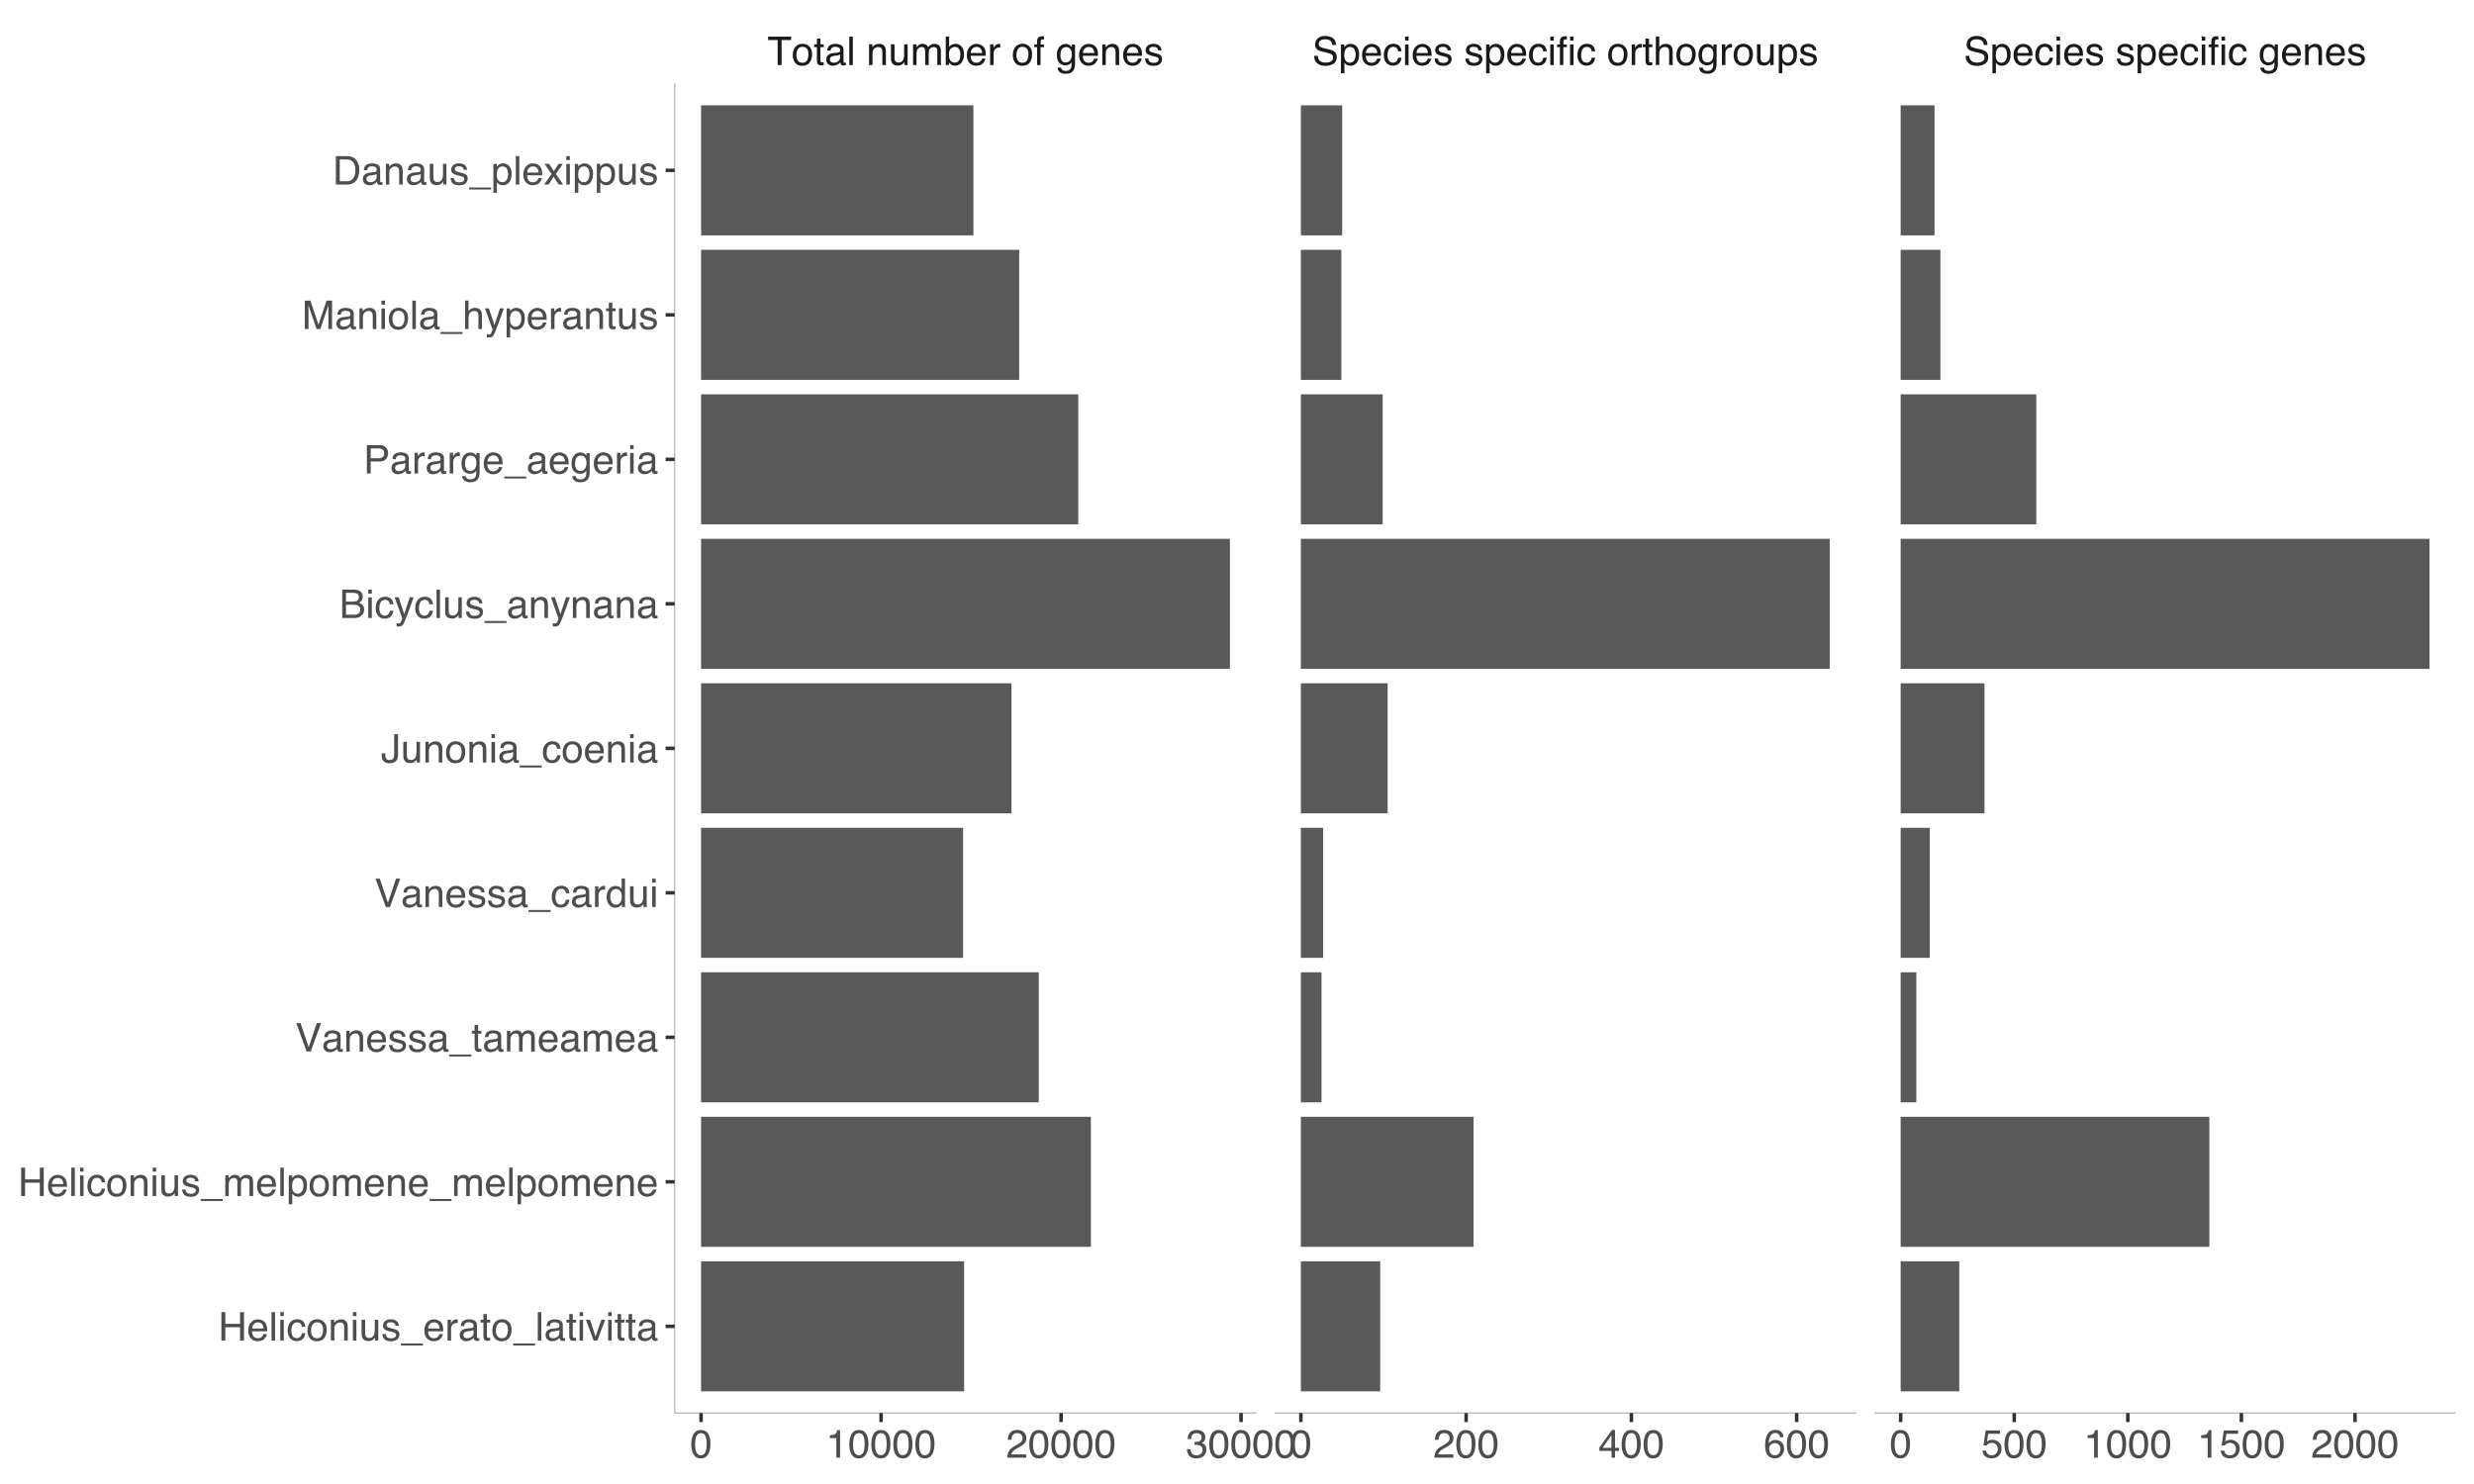 <?xml version="1.0" encoding="UTF-8"?>
<svg xmlns="http://www.w3.org/2000/svg" xmlns:xlink="http://www.w3.org/1999/xlink" width="750pt" height="450pt" viewBox="0 0 750 450" version="1.1">
<defs>
<g>
<symbol overflow="visible" id="glyph0-0">
<path style="stroke:none;" d="M 0.391 0 L 0.391 -8.609 L 7.219 -8.609 L 7.219 0 Z M 6.141 -1.078 L 6.141 -7.531 L 1.469 -7.531 L 1.469 -1.078 Z M 6.141 -1.078 "/>
</symbol>
<symbol overflow="visible" id="glyph0-1">
<path style="stroke:none;" d="M 7.172 -8.609 L 7.172 -7.578 L 4.281 -7.578 L 4.281 0 L 3.094 0 L 3.094 -7.578 L 0.188 -7.578 L 0.188 -8.609 Z M 7.172 -8.609 "/>
</symbol>
<symbol overflow="visible" id="glyph0-2">
<path style="stroke:none;" d="M 3.266 -0.688 C 3.961 -0.688 4.441 -0.945 4.703 -1.469 C 4.961 -2 5.094 -2.586 5.094 -3.234 C 5.094 -3.828 5 -4.305 4.812 -4.672 C 4.508 -5.242 4 -5.531 3.281 -5.531 C 2.633 -5.531 2.164 -5.285 1.875 -4.797 C 1.582 -4.305 1.438 -3.711 1.438 -3.016 C 1.438 -2.348 1.582 -1.789 1.875 -1.344 C 2.164 -0.906 2.629 -0.688 3.266 -0.688 Z M 3.312 -6.453 C 4.113 -6.453 4.789 -6.18 5.344 -5.641 C 5.906 -5.109 6.188 -4.316 6.188 -3.266 C 6.188 -2.254 5.941 -1.414 5.453 -0.75 C 4.961 -0.094 4.203 0.234 3.172 0.234 C 2.305 0.234 1.617 -0.055 1.109 -0.641 C 0.598 -1.234 0.344 -2.02 0.344 -3 C 0.344 -4.051 0.609 -4.891 1.141 -5.516 C 1.68 -6.141 2.406 -6.453 3.312 -6.453 Z M 3.266 -6.422 Z M 3.266 -6.422 "/>
</symbol>
<symbol overflow="visible" id="glyph0-3">
<path style="stroke:none;" d="M 0.984 -8.031 L 2.047 -8.031 L 2.047 -6.281 L 3.047 -6.281 L 3.047 -5.422 L 2.047 -5.422 L 2.047 -1.312 C 2.047 -1.094 2.125 -0.945 2.281 -0.875 C 2.352 -0.832 2.488 -0.812 2.688 -0.812 C 2.738 -0.812 2.789 -0.812 2.844 -0.812 C 2.906 -0.82 2.973 -0.828 3.047 -0.828 L 3.047 0 C 2.93 0.031 2.805 0.051 2.672 0.062 C 2.547 0.082 2.406 0.094 2.25 0.094 C 1.758 0.094 1.426 -0.031 1.25 -0.281 C 1.07 -0.531 0.984 -0.859 0.984 -1.266 L 0.984 -5.422 L 0.141 -5.422 L 0.141 -6.281 L 0.984 -6.281 Z M 0.984 -8.031 "/>
</symbol>
<symbol overflow="visible" id="glyph0-4">
<path style="stroke:none;" d="M 1.578 -1.672 C 1.578 -1.367 1.688 -1.129 1.906 -0.953 C 2.133 -0.773 2.398 -0.688 2.703 -0.688 C 3.078 -0.688 3.438 -0.77 3.781 -0.938 C 4.375 -1.227 4.672 -1.695 4.672 -2.344 L 4.672 -3.188 C 4.535 -3.113 4.363 -3.047 4.156 -2.984 C 3.957 -2.93 3.758 -2.895 3.562 -2.875 L 2.938 -2.797 C 2.551 -2.742 2.258 -2.66 2.062 -2.547 C 1.738 -2.367 1.578 -2.078 1.578 -1.672 Z M 4.141 -3.797 C 4.379 -3.828 4.539 -3.93 4.625 -4.109 C 4.664 -4.203 4.688 -4.336 4.688 -4.516 C 4.688 -4.867 4.555 -5.125 4.297 -5.281 C 4.047 -5.445 3.688 -5.531 3.219 -5.531 C 2.664 -5.531 2.273 -5.383 2.047 -5.094 C 1.91 -4.926 1.82 -4.68 1.781 -4.359 L 0.797 -4.359 C 0.816 -5.129 1.066 -5.664 1.547 -5.969 C 2.035 -6.27 2.598 -6.422 3.234 -6.422 C 3.973 -6.422 4.57 -6.281 5.031 -6 C 5.488 -5.719 5.719 -5.281 5.719 -4.688 L 5.719 -1.078 C 5.719 -0.973 5.738 -0.883 5.781 -0.812 C 5.832 -0.75 5.93 -0.719 6.078 -0.719 C 6.117 -0.719 6.164 -0.719 6.219 -0.719 C 6.281 -0.727 6.348 -0.738 6.422 -0.75 L 6.422 0.031 C 6.254 0.07 6.125 0.098 6.031 0.109 C 5.945 0.129 5.832 0.141 5.688 0.141 C 5.32 0.141 5.062 0.008 4.906 -0.25 C 4.812 -0.383 4.75 -0.578 4.719 -0.828 C 4.5 -0.547 4.188 -0.301 3.781 -0.094 C 3.383 0.113 2.945 0.219 2.469 0.219 C 1.883 0.219 1.406 0.039 1.031 -0.312 C 0.664 -0.664 0.484 -1.109 0.484 -1.641 C 0.484 -2.223 0.664 -2.676 1.031 -3 C 1.395 -3.32 1.867 -3.52 2.453 -3.594 Z M 3.266 -6.422 Z M 3.266 -6.422 "/>
</symbol>
<symbol overflow="visible" id="glyph0-5">
<path style="stroke:none;" d="M 0.797 -8.609 L 1.859 -8.609 L 1.859 0 L 0.797 0 Z M 0.797 -8.609 "/>
</symbol>
<symbol overflow="visible" id="glyph0-6">
<path style="stroke:none;" d=""/>
</symbol>
<symbol overflow="visible" id="glyph0-7">
<path style="stroke:none;" d="M 0.781 -6.281 L 1.781 -6.281 L 1.781 -5.391 C 2.07 -5.754 2.383 -6.016 2.719 -6.172 C 3.051 -6.336 3.422 -6.422 3.828 -6.422 C 4.711 -6.422 5.312 -6.109 5.625 -5.484 C 5.801 -5.141 5.891 -4.656 5.891 -4.031 L 5.891 0 L 4.812 0 L 4.812 -3.953 C 4.812 -4.336 4.754 -4.645 4.641 -4.875 C 4.453 -5.27 4.113 -5.469 3.625 -5.469 C 3.375 -5.469 3.172 -5.441 3.016 -5.391 C 2.723 -5.305 2.469 -5.133 2.25 -4.875 C 2.07 -4.664 1.957 -4.453 1.906 -4.234 C 1.852 -4.016 1.828 -3.695 1.828 -3.281 L 1.828 0 L 0.781 0 Z M 3.25 -6.422 Z M 3.25 -6.422 "/>
</symbol>
<symbol overflow="visible" id="glyph0-8">
<path style="stroke:none;" d="M 1.828 -6.281 L 1.828 -2.109 C 1.828 -1.785 1.879 -1.523 1.984 -1.328 C 2.172 -0.953 2.52 -0.766 3.031 -0.766 C 3.758 -0.766 4.258 -1.094 4.531 -1.75 C 4.676 -2.102 4.75 -2.582 4.75 -3.188 L 4.75 -6.281 L 5.797 -6.281 L 5.797 0 L 4.812 0 L 4.812 -0.922 C 4.676 -0.68 4.508 -0.484 4.312 -0.328 C 3.906 0.004 3.414 0.172 2.844 0.172 C 1.945 0.172 1.336 -0.129 1.016 -0.734 C 0.836 -1.047 0.75 -1.473 0.75 -2.016 L 0.75 -6.281 Z M 3.281 -6.422 Z M 3.281 -6.422 "/>
</symbol>
<symbol overflow="visible" id="glyph0-9">
<path style="stroke:none;" d="M 0.781 -6.281 L 1.812 -6.281 L 1.812 -5.391 C 2.062 -5.691 2.289 -5.914 2.5 -6.062 C 2.844 -6.301 3.238 -6.422 3.688 -6.422 C 4.188 -6.422 4.586 -6.297 4.891 -6.047 C 5.055 -5.91 5.211 -5.703 5.359 -5.422 C 5.586 -5.766 5.859 -6.016 6.172 -6.172 C 6.492 -6.336 6.852 -6.422 7.25 -6.422 C 8.094 -6.422 8.664 -6.113 8.969 -5.5 C 9.133 -5.176 9.219 -4.734 9.219 -4.172 L 9.219 0 L 8.125 0 L 8.125 -4.359 C 8.125 -4.773 8.02 -5.062 7.812 -5.219 C 7.602 -5.375 7.348 -5.453 7.047 -5.453 C 6.629 -5.453 6.27 -5.312 5.969 -5.031 C 5.676 -4.758 5.531 -4.301 5.531 -3.656 L 5.531 0 L 4.453 0 L 4.453 -4.094 C 4.453 -4.52 4.398 -4.832 4.297 -5.031 C 4.141 -5.32 3.844 -5.469 3.406 -5.469 C 3.008 -5.469 2.645 -5.312 2.312 -5 C 1.988 -4.695 1.828 -4.141 1.828 -3.328 L 1.828 0 L 0.781 0 Z M 0.781 -6.281 "/>
</symbol>
<symbol overflow="visible" id="glyph0-10">
<path style="stroke:none;" d="M 0.688 -8.641 L 1.719 -8.641 L 1.719 -5.516 C 1.945 -5.816 2.223 -6.047 2.547 -6.203 C 2.867 -6.359 3.219 -6.438 3.594 -6.438 C 4.375 -6.438 5.004 -6.164 5.484 -5.625 C 5.973 -5.094 6.219 -4.305 6.219 -3.266 C 6.219 -2.266 5.977 -1.438 5.5 -0.781 C 5.02 -0.125 4.352 0.203 3.5 0.203 C 3.02 0.203 2.617 0.086 2.297 -0.141 C 2.098 -0.285 1.891 -0.504 1.672 -0.797 L 1.672 0 L 0.688 0 Z M 3.438 -0.734 C 4.008 -0.734 4.438 -0.957 4.719 -1.406 C 5 -1.863 5.141 -2.461 5.141 -3.203 C 5.141 -3.867 5 -4.414 4.719 -4.844 C 4.438 -5.281 4.02 -5.5 3.469 -5.5 C 2.988 -5.5 2.566 -5.32 2.203 -4.969 C 1.836 -4.613 1.656 -4.023 1.656 -3.203 C 1.656 -2.617 1.727 -2.141 1.875 -1.766 C 2.156 -1.078 2.676 -0.734 3.438 -0.734 Z M 3.438 -0.734 "/>
</symbol>
<symbol overflow="visible" id="glyph0-11">
<path style="stroke:none;" d="M 3.391 -6.422 C 3.836 -6.422 4.27 -6.316 4.688 -6.109 C 5.102 -5.898 5.422 -5.629 5.641 -5.297 C 5.848 -4.973 5.988 -4.602 6.062 -4.188 C 6.125 -3.895 6.156 -3.43 6.156 -2.797 L 1.547 -2.797 C 1.566 -2.16 1.719 -1.648 2 -1.266 C 2.281 -0.879 2.719 -0.688 3.312 -0.688 C 3.863 -0.688 4.301 -0.867 4.625 -1.234 C 4.812 -1.441 4.945 -1.688 5.031 -1.969 L 6.062 -1.969 C 6.039 -1.738 5.953 -1.484 5.797 -1.203 C 5.641 -0.922 5.469 -0.688 5.281 -0.5 C 4.957 -0.188 4.555 0.02 4.078 0.125 C 3.828 0.188 3.539 0.219 3.219 0.219 C 2.438 0.219 1.773 -0.062 1.234 -0.625 C 0.691 -1.195 0.422 -1.992 0.422 -3.016 C 0.422 -4.023 0.691 -4.844 1.234 -5.469 C 1.785 -6.102 2.504 -6.422 3.391 -6.422 Z M 5.062 -3.641 C 5.02 -4.098 4.922 -4.461 4.766 -4.734 C 4.484 -5.242 4.004 -5.5 3.328 -5.5 C 2.836 -5.5 2.426 -5.32 2.094 -4.969 C 1.77 -4.625 1.598 -4.18 1.578 -3.641 Z M 3.281 -6.422 Z M 3.281 -6.422 "/>
</symbol>
<symbol overflow="visible" id="glyph0-12">
<path style="stroke:none;" d="M 0.797 -6.281 L 1.812 -6.281 L 1.812 -5.188 C 1.883 -5.406 2.082 -5.664 2.406 -5.969 C 2.727 -6.27 3.098 -6.422 3.516 -6.422 C 3.535 -6.422 3.566 -6.414 3.609 -6.406 C 3.66 -6.406 3.742 -6.398 3.859 -6.391 L 3.859 -5.281 C 3.797 -5.289 3.738 -5.297 3.688 -5.297 C 3.633 -5.297 3.578 -5.297 3.516 -5.297 C 2.984 -5.297 2.57 -5.125 2.281 -4.781 C 2 -4.445 1.859 -4.055 1.859 -3.609 L 1.859 0 L 0.797 0 Z M 0.797 -6.281 "/>
</symbol>
<symbol overflow="visible" id="glyph0-13">
<path style="stroke:none;" d="M 1.031 -7.234 C 1.051 -7.672 1.129 -7.988 1.266 -8.188 C 1.516 -8.551 1.988 -8.734 2.688 -8.734 C 2.758 -8.734 2.828 -8.727 2.891 -8.719 C 2.961 -8.719 3.047 -8.711 3.141 -8.703 L 3.141 -7.75 C 3.023 -7.758 2.941 -7.766 2.891 -7.766 C 2.848 -7.766 2.805 -7.766 2.766 -7.766 C 2.441 -7.766 2.25 -7.68 2.188 -7.516 C 2.125 -7.348 2.094 -6.926 2.094 -6.25 L 3.141 -6.25 L 3.141 -5.422 L 2.078 -5.422 L 2.078 0 L 1.031 0 L 1.031 -5.422 L 0.172 -5.422 L 0.172 -6.25 L 1.031 -6.25 Z M 1.031 -7.234 "/>
</symbol>
<symbol overflow="visible" id="glyph0-14">
<path style="stroke:none;" d="M 2.984 -6.391 C 3.484 -6.391 3.914 -6.27 4.281 -6.031 C 4.477 -5.883 4.68 -5.68 4.891 -5.422 L 4.891 -6.219 L 5.859 -6.219 L 5.859 -0.516 C 5.859 0.285 5.742 0.914 5.516 1.375 C 5.078 2.227 4.25 2.656 3.031 2.656 C 2.352 2.656 1.785 2.504 1.328 2.203 C 0.867 1.898 0.609 1.426 0.547 0.781 L 1.625 0.781 C 1.676 1.062 1.773 1.281 1.922 1.438 C 2.16 1.664 2.535 1.781 3.047 1.781 C 3.859 1.781 4.391 1.492 4.641 0.922 C 4.785 0.586 4.852 -0.008 4.844 -0.875 C 4.633 -0.551 4.379 -0.312 4.078 -0.156 C 3.785 0 3.395 0.078 2.906 0.078 C 2.227 0.078 1.633 -0.16 1.125 -0.641 C 0.613 -1.129 0.359 -1.93 0.359 -3.047 C 0.359 -4.098 0.613 -4.914 1.125 -5.5 C 1.645 -6.094 2.266 -6.391 2.984 -6.391 Z M 4.891 -3.172 C 4.891 -3.941 4.727 -4.516 4.406 -4.891 C 4.082 -5.266 3.676 -5.453 3.188 -5.453 C 2.438 -5.453 1.926 -5.102 1.656 -4.406 C 1.508 -4.039 1.438 -3.555 1.438 -2.953 C 1.438 -2.242 1.578 -1.703 1.859 -1.328 C 2.148 -0.961 2.539 -0.781 3.031 -0.781 C 3.789 -0.781 4.32 -1.125 4.625 -1.812 C 4.801 -2.195 4.891 -2.648 4.891 -3.172 Z M 3.109 -6.422 Z M 3.109 -6.422 "/>
</symbol>
<symbol overflow="visible" id="glyph0-15">
<path style="stroke:none;" d="M 1.406 -1.969 C 1.438 -1.613 1.523 -1.344 1.672 -1.156 C 1.93 -0.82 2.391 -0.656 3.047 -0.656 C 3.441 -0.656 3.785 -0.738 4.078 -0.906 C 4.379 -1.07 4.531 -1.332 4.531 -1.688 C 4.531 -1.957 4.41 -2.164 4.172 -2.312 C 4.016 -2.395 3.711 -2.492 3.266 -2.609 L 2.422 -2.812 C 1.891 -2.945 1.5 -3.098 1.25 -3.266 C 0.789 -3.547 0.562 -3.941 0.562 -4.453 C 0.562 -5.047 0.773 -5.523 1.203 -5.891 C 1.629 -6.254 2.207 -6.438 2.938 -6.438 C 3.875 -6.438 4.551 -6.16 4.969 -5.609 C 5.238 -5.254 5.367 -4.875 5.359 -4.469 L 4.359 -4.469 C 4.336 -4.707 4.254 -4.926 4.109 -5.125 C 3.867 -5.395 3.445 -5.531 2.844 -5.531 C 2.445 -5.531 2.145 -5.453 1.938 -5.297 C 1.738 -5.148 1.641 -4.953 1.641 -4.703 C 1.641 -4.43 1.773 -4.211 2.047 -4.047 C 2.203 -3.953 2.43 -3.867 2.734 -3.797 L 3.422 -3.625 C 4.18 -3.438 4.691 -3.258 4.953 -3.094 C 5.359 -2.82 5.562 -2.395 5.562 -1.812 C 5.562 -1.258 5.348 -0.781 4.922 -0.375 C 4.504 0.031 3.863 0.234 3 0.234 C 2.062 0.234 1.395 0.023 1 -0.391 C 0.613 -0.816 0.41 -1.344 0.391 -1.969 Z M 2.953 -6.422 Z M 2.953 -6.422 "/>
</symbol>
<symbol overflow="visible" id="glyph0-16">
<path style="stroke:none;" d="M 1.672 -2.781 C 1.703 -2.289 1.816 -1.895 2.016 -1.594 C 2.41 -1.02 3.094 -0.734 4.062 -0.734 C 4.5 -0.734 4.898 -0.797 5.266 -0.922 C 5.961 -1.16 6.312 -1.594 6.312 -2.219 C 6.312 -2.688 6.16 -3.02 5.859 -3.219 C 5.566 -3.414 5.102 -3.586 4.469 -3.734 L 3.312 -4 C 2.539 -4.164 2 -4.352 1.688 -4.562 C 1.145 -4.926 0.875 -5.461 0.875 -6.172 C 0.875 -6.953 1.141 -7.586 1.672 -8.078 C 2.203 -8.578 2.957 -8.828 3.938 -8.828 C 4.844 -8.828 5.609 -8.609 6.234 -8.172 C 6.867 -7.734 7.188 -7.035 7.188 -6.078 L 6.094 -6.078 C 6.031 -6.547 5.906 -6.898 5.719 -7.141 C 5.363 -7.586 4.758 -7.812 3.906 -7.812 C 3.219 -7.812 2.723 -7.664 2.422 -7.375 C 2.117 -7.094 1.969 -6.758 1.969 -6.375 C 1.969 -5.957 2.145 -5.648 2.5 -5.453 C 2.727 -5.328 3.25 -5.172 4.062 -4.984 L 5.281 -4.703 C 5.852 -4.566 6.301 -4.383 6.625 -4.156 C 7.164 -3.758 7.438 -3.176 7.438 -2.406 C 7.438 -1.457 7.086 -0.773 6.391 -0.359 C 5.703 0.047 4.898 0.25 3.984 0.25 C 2.91 0.25 2.07 -0.02 1.469 -0.562 C 0.863 -1.113 0.566 -1.852 0.578 -2.781 Z M 4.031 -8.844 Z M 4.031 -8.844 "/>
</symbol>
<symbol overflow="visible" id="glyph0-17">
<path style="stroke:none;" d="M 3.422 -0.703 C 3.91 -0.703 4.316 -0.91 4.641 -1.328 C 4.973 -1.742 5.141 -2.359 5.141 -3.172 C 5.141 -3.672 5.066 -4.102 4.922 -4.469 C 4.648 -5.156 4.148 -5.5 3.422 -5.5 C 2.691 -5.5 2.191 -5.133 1.922 -4.406 C 1.773 -4.02 1.703 -3.523 1.703 -2.922 C 1.703 -2.43 1.773 -2.02 1.922 -1.688 C 2.191 -1.031 2.691 -0.703 3.422 -0.703 Z M 0.688 -6.25 L 1.719 -6.25 L 1.719 -5.422 C 1.926 -5.703 2.156 -5.922 2.406 -6.078 C 2.758 -6.305 3.176 -6.422 3.656 -6.422 C 4.375 -6.422 4.977 -6.148 5.469 -5.609 C 5.969 -5.066 6.219 -4.289 6.219 -3.281 C 6.219 -1.906 5.859 -0.926 5.141 -0.344 C 4.691 0.031 4.164 0.219 3.562 0.219 C 3.094 0.219 2.695 0.113 2.375 -0.094 C 2.188 -0.219 1.977 -0.422 1.75 -0.703 L 1.75 2.5 L 0.688 2.5 Z M 0.688 -6.25 "/>
</symbol>
<symbol overflow="visible" id="glyph0-18">
<path style="stroke:none;" d="M 3.188 -6.453 C 3.895 -6.453 4.469 -6.281 4.906 -5.938 C 5.352 -5.594 5.625 -5.004 5.719 -4.172 L 4.688 -4.172 C 4.625 -4.555 4.484 -4.875 4.266 -5.125 C 4.047 -5.383 3.688 -5.516 3.188 -5.516 C 2.52 -5.516 2.039 -5.188 1.75 -4.531 C 1.562 -4.102 1.469 -3.578 1.469 -2.953 C 1.469 -2.328 1.598 -1.797 1.859 -1.359 C 2.129 -0.93 2.551 -0.719 3.125 -0.719 C 3.562 -0.719 3.906 -0.852 4.156 -1.125 C 4.414 -1.395 4.594 -1.758 4.688 -2.219 L 5.719 -2.219 C 5.602 -1.383 5.312 -0.773 4.844 -0.391 C 4.375 -0.004 3.773 0.188 3.047 0.188 C 2.223 0.188 1.566 -0.113 1.078 -0.719 C 0.586 -1.32 0.344 -2.07 0.344 -2.969 C 0.344 -4.07 0.609 -4.926 1.141 -5.531 C 1.68 -6.145 2.363 -6.453 3.188 -6.453 Z M 3.031 -6.422 Z M 3.031 -6.422 "/>
</symbol>
<symbol overflow="visible" id="glyph0-19">
<path style="stroke:none;" d="M 0.781 -6.25 L 1.844 -6.25 L 1.844 0 L 0.781 0 Z M 0.781 -8.609 L 1.844 -8.609 L 1.844 -7.406 L 0.781 -7.406 Z M 0.781 -8.609 "/>
</symbol>
<symbol overflow="visible" id="glyph0-20">
<path style="stroke:none;" d="M 0.781 -8.641 L 1.828 -8.641 L 1.828 -5.422 C 2.078 -5.742 2.301 -5.969 2.5 -6.094 C 2.844 -6.312 3.27 -6.422 3.781 -6.422 C 4.688 -6.422 5.301 -6.102 5.625 -5.469 C 5.801 -5.125 5.891 -4.645 5.891 -4.031 L 5.891 0 L 4.812 0 L 4.812 -3.953 C 4.812 -4.41 4.75 -4.75 4.625 -4.969 C 4.438 -5.312 4.078 -5.484 3.547 -5.484 C 3.109 -5.484 2.711 -5.332 2.359 -5.031 C 2.004 -4.727 1.828 -4.16 1.828 -3.328 L 1.828 0 L 0.781 0 Z M 0.781 -8.641 "/>
</symbol>
<symbol overflow="visible" id="glyph0-21">
<path style="stroke:none;" d="M 3.25 -8.391 C 4.332 -8.391 5.117 -7.941 5.609 -7.047 C 5.984 -6.359 6.172 -5.41 6.172 -4.203 C 6.172 -3.066 6 -2.125 5.656 -1.375 C 5.164 -0.301 4.359 0.234 3.234 0.234 C 2.234 0.234 1.484 -0.203 0.984 -1.078 C 0.578 -1.816 0.375 -2.801 0.375 -4.031 C 0.375 -4.977 0.5 -5.797 0.75 -6.484 C 1.207 -7.754 2.039 -8.391 3.25 -8.391 Z M 3.234 -0.734 C 3.785 -0.734 4.223 -0.973 4.547 -1.453 C 4.867 -1.941 5.031 -2.848 5.031 -4.172 C 5.031 -5.117 4.91 -5.898 4.672 -6.516 C 4.441 -7.129 3.988 -7.438 3.312 -7.438 C 2.688 -7.438 2.227 -7.145 1.938 -6.562 C 1.656 -5.977 1.516 -5.117 1.516 -3.984 C 1.516 -3.129 1.609 -2.441 1.797 -1.922 C 2.078 -1.129 2.555 -0.734 3.234 -0.734 Z M 3.234 -0.734 "/>
</symbol>
<symbol overflow="visible" id="glyph0-22">
<path style="stroke:none;" d="M 1.156 -5.938 L 1.156 -6.75 C 1.914 -6.82 2.441 -6.945 2.734 -7.125 C 3.035 -7.301 3.266 -7.711 3.422 -8.359 L 4.25 -8.359 L 4.25 0 L 3.125 0 L 3.125 -5.938 Z M 1.156 -5.938 "/>
</symbol>
<symbol overflow="visible" id="glyph0-23">
<path style="stroke:none;" d="M 0.375 0 C 0.414 -0.719 0.566 -1.344 0.828 -1.875 C 1.086 -2.414 1.594 -2.906 2.344 -3.344 L 3.469 -4 C 3.969 -4.289 4.32 -4.539 4.531 -4.75 C 4.852 -5.07 5.016 -5.441 5.016 -5.859 C 5.016 -6.348 4.863 -6.734 4.562 -7.016 C 4.27 -7.305 3.883 -7.453 3.406 -7.453 C 2.676 -7.453 2.176 -7.18 1.906 -6.641 C 1.75 -6.336 1.664 -5.93 1.656 -5.422 L 0.578 -5.422 C 0.586 -6.148 0.723 -6.742 0.984 -7.203 C 1.441 -8.016 2.25 -8.422 3.406 -8.422 C 4.363 -8.422 5.062 -8.16 5.5 -7.641 C 5.945 -7.117 6.172 -6.539 6.172 -5.906 C 6.172 -5.238 5.938 -4.664 5.469 -4.188 C 5.195 -3.906 4.707 -3.566 4 -3.172 L 3.188 -2.734 C 2.812 -2.523 2.516 -2.32 2.297 -2.125 C 1.898 -1.789 1.648 -1.414 1.547 -1 L 6.141 -1 L 6.141 0 Z M 0.375 0 "/>
</symbol>
<symbol overflow="visible" id="glyph0-24">
<path style="stroke:none;" d="M 3.125 0.234 C 2.125 0.234 1.398 -0.035 0.953 -0.578 C 0.504 -1.129 0.281 -1.797 0.281 -2.578 L 1.391 -2.578 C 1.43 -2.035 1.531 -1.641 1.688 -1.391 C 1.969 -0.953 2.461 -0.734 3.172 -0.734 C 3.734 -0.734 4.18 -0.879 4.516 -1.172 C 4.848 -1.473 5.016 -1.859 5.016 -2.328 C 5.016 -2.898 4.836 -3.301 4.484 -3.531 C 4.129 -3.77 3.641 -3.891 3.016 -3.891 C 2.941 -3.891 2.867 -3.883 2.797 -3.875 C 2.723 -3.875 2.648 -3.875 2.578 -3.875 L 2.578 -4.812 C 2.691 -4.789 2.785 -4.781 2.859 -4.781 C 2.93 -4.781 3.008 -4.781 3.094 -4.781 C 3.488 -4.781 3.812 -4.844 4.062 -4.969 C 4.508 -5.188 4.734 -5.578 4.734 -6.141 C 4.734 -6.555 4.582 -6.875 4.281 -7.094 C 3.988 -7.32 3.645 -7.438 3.25 -7.438 C 2.551 -7.438 2.066 -7.203 1.797 -6.734 C 1.648 -6.484 1.566 -6.117 1.547 -5.641 L 0.5 -5.641 C 0.5 -6.266 0.625 -6.797 0.875 -7.234 C 1.301 -8.016 2.055 -8.406 3.141 -8.406 C 3.992 -8.406 4.656 -8.211 5.125 -7.828 C 5.594 -7.453 5.828 -6.898 5.828 -6.172 C 5.828 -5.66 5.691 -5.242 5.422 -4.922 C 5.242 -4.723 5.02 -4.566 4.75 -4.453 C 5.188 -4.328 5.531 -4.094 5.781 -3.75 C 6.031 -3.406 6.156 -2.984 6.156 -2.484 C 6.156 -1.68 5.891 -1.023 5.359 -0.516 C 4.836 -0.016 4.094 0.234 3.125 0.234 Z M 3.125 0.234 "/>
</symbol>
<symbol overflow="visible" id="glyph0-25">
<path style="stroke:none;" d="M 3.969 -2.969 L 3.969 -6.781 L 1.281 -2.969 Z M 3.984 0 L 3.984 -2.047 L 0.312 -2.047 L 0.312 -3.078 L 4.156 -8.422 L 5.047 -8.422 L 5.047 -2.969 L 6.281 -2.969 L 6.281 -2.047 L 5.047 -2.047 L 5.047 0 Z M 3.984 0 "/>
</symbol>
<symbol overflow="visible" id="glyph0-26">
<path style="stroke:none;" d="M 3.516 -8.422 C 4.453 -8.422 5.102 -8.176 5.469 -7.688 C 5.844 -7.207 6.031 -6.707 6.031 -6.188 L 4.984 -6.188 C 4.922 -6.52 4.82 -6.781 4.688 -6.969 C 4.426 -7.32 4.039 -7.5 3.531 -7.5 C 2.938 -7.5 2.461 -7.223 2.109 -6.672 C 1.766 -6.129 1.578 -5.352 1.547 -4.344 C 1.785 -4.695 2.086 -4.961 2.453 -5.141 C 2.785 -5.297 3.16 -5.375 3.578 -5.375 C 4.285 -5.375 4.898 -5.148 5.422 -4.703 C 5.941 -4.254 6.203 -3.582 6.203 -2.688 C 6.203 -1.926 5.953 -1.25 5.453 -0.656 C 4.961 -0.07 4.258 0.219 3.344 0.219 C 2.551 0.219 1.867 -0.078 1.297 -0.672 C 0.734 -1.273 0.453 -2.281 0.453 -3.688 C 0.453 -4.727 0.578 -5.613 0.828 -6.344 C 1.316 -7.727 2.211 -8.422 3.516 -8.422 Z M 3.438 -0.719 C 3.988 -0.719 4.398 -0.906 4.672 -1.281 C 4.953 -1.656 5.094 -2.098 5.094 -2.609 C 5.094 -3.035 4.969 -3.441 4.719 -3.828 C 4.477 -4.211 4.031 -4.406 3.375 -4.406 C 2.926 -4.406 2.531 -4.254 2.188 -3.953 C 1.844 -3.66 1.672 -3.211 1.672 -2.609 C 1.672 -2.078 1.828 -1.629 2.141 -1.266 C 2.453 -0.898 2.883 -0.719 3.438 -0.719 Z M 3.438 -0.719 "/>
</symbol>
<symbol overflow="visible" id="glyph0-27">
<path style="stroke:none;" d="M 1.484 -2.141 C 1.555 -1.535 1.836 -1.117 2.328 -0.891 C 2.578 -0.773 2.863 -0.719 3.188 -0.719 C 3.812 -0.719 4.273 -0.914 4.578 -1.312 C 4.879 -1.707 5.031 -2.148 5.031 -2.641 C 5.031 -3.223 4.848 -3.676 4.484 -4 C 4.129 -4.32 3.703 -4.484 3.203 -4.484 C 2.836 -4.484 2.523 -4.41 2.266 -4.266 C 2.004 -4.129 1.785 -3.938 1.609 -3.688 L 0.688 -3.734 L 1.328 -8.25 L 5.688 -8.25 L 5.688 -7.234 L 2.125 -7.234 L 1.766 -4.906 C 1.961 -5.051 2.148 -5.16 2.328 -5.234 C 2.641 -5.359 3 -5.422 3.406 -5.422 C 4.176 -5.422 4.828 -5.172 5.359 -4.672 C 5.898 -4.18 6.172 -3.555 6.172 -2.797 C 6.172 -2.004 5.922 -1.301 5.422 -0.688 C 4.93 -0.082 4.148 0.219 3.078 0.219 C 2.398 0.219 1.797 0.023 1.266 -0.359 C 0.742 -0.742 0.453 -1.336 0.391 -2.141 Z M 1.484 -2.141 "/>
</symbol>
<symbol overflow="visible" id="glyph0-28">
<path style="stroke:none;" d="M 0.938 -8.609 L 2.125 -8.609 L 2.125 -5.047 L 6.594 -5.047 L 6.594 -8.609 L 7.781 -8.609 L 7.781 0 L 6.594 0 L 6.594 -4.031 L 2.125 -4.031 L 2.125 0 L 0.938 0 Z M 0.938 -8.609 "/>
</symbol>
<symbol overflow="visible" id="glyph0-29">
<path style="stroke:none;" d="M 0 1.5 L 0 0.906 L 6.672 0.906 L 6.672 1.5 Z M 0 1.5 "/>
</symbol>
<symbol overflow="visible" id="glyph0-30">
<path style="stroke:none;" d="M 1.297 -6.281 L 2.969 -1.172 L 4.719 -6.281 L 5.875 -6.281 L 3.5 0 L 2.375 0 L 0.062 -6.281 Z M 1.297 -6.281 "/>
</symbol>
<symbol overflow="visible" id="glyph0-31">
<path style="stroke:none;" d="M 1.594 -8.609 L 4.062 -1.281 L 6.516 -8.609 L 7.812 -8.609 L 4.672 0 L 3.438 0 L 0.312 -8.609 Z M 1.594 -8.609 "/>
</symbol>
<symbol overflow="visible" id="glyph0-32">
<path style="stroke:none;" d="M 1.438 -3.062 C 1.438 -2.395 1.578 -1.832 1.859 -1.375 C 2.148 -0.926 2.609 -0.703 3.234 -0.703 C 3.723 -0.703 4.125 -0.91 4.438 -1.328 C 4.758 -1.742 4.922 -2.348 4.922 -3.141 C 4.922 -3.93 4.754 -4.516 4.422 -4.891 C 4.098 -5.273 3.703 -5.469 3.234 -5.469 C 2.703 -5.469 2.27 -5.266 1.938 -4.859 C 1.602 -4.453 1.438 -3.852 1.438 -3.062 Z M 3.031 -6.391 C 3.508 -6.391 3.91 -6.285 4.234 -6.078 C 4.422 -5.961 4.633 -5.758 4.875 -5.469 L 4.875 -8.641 L 5.891 -8.641 L 5.891 0 L 4.938 0 L 4.938 -0.875 C 4.695 -0.488 4.406 -0.207 4.062 -0.031 C 3.727 0.133 3.344 0.219 2.906 0.219 C 2.207 0.219 1.602 -0.07 1.094 -0.656 C 0.582 -1.25 0.328 -2.031 0.328 -3 C 0.328 -3.914 0.562 -4.707 1.031 -5.375 C 1.5 -6.051 2.164 -6.391 3.031 -6.391 Z M 3.031 -6.391 "/>
</symbol>
<symbol overflow="visible" id="glyph0-33">
<path style="stroke:none;" d="M 5.141 -2.562 C 5.141 -1.844 5.031 -1.281 4.812 -0.875 C 4.414 -0.133 3.66 0.234 2.547 0.234 C 1.898 0.234 1.348 0.055 0.891 -0.297 C 0.43 -0.648 0.203 -1.27 0.203 -2.156 L 0.203 -2.781 L 1.297 -2.781 L 1.297 -2.156 C 1.297 -1.688 1.398 -1.332 1.609 -1.094 C 1.816 -0.863 2.145 -0.75 2.594 -0.75 C 3.207 -0.75 3.613 -0.961 3.812 -1.391 C 3.926 -1.648 3.984 -2.145 3.984 -2.875 L 3.984 -8.609 L 5.141 -8.609 Z M 5.141 -2.562 "/>
</symbol>
<symbol overflow="visible" id="glyph0-34">
<path style="stroke:none;" d="M 4.156 -4.969 C 4.645 -4.969 5.023 -5.035 5.297 -5.172 C 5.723 -5.391 5.938 -5.773 5.938 -6.328 C 5.938 -6.891 5.707 -7.27 5.25 -7.469 C 5 -7.582 4.617 -7.641 4.109 -7.641 L 2.031 -7.641 L 2.031 -4.969 Z M 4.547 -1 C 5.254 -1 5.766 -1.207 6.078 -1.625 C 6.266 -1.883 6.359 -2.195 6.359 -2.562 C 6.359 -3.188 6.078 -3.613 5.516 -3.844 C 5.223 -3.969 4.832 -4.031 4.344 -4.031 L 2.031 -4.031 L 2.031 -1 Z M 0.891 -8.609 L 4.578 -8.609 C 5.586 -8.609 6.305 -8.305 6.734 -7.703 C 6.984 -7.348 7.109 -6.938 7.109 -6.469 C 7.109 -5.926 6.953 -5.484 6.641 -5.141 C 6.484 -4.953 6.254 -4.785 5.953 -4.641 C 6.391 -4.473 6.719 -4.281 6.938 -4.062 C 7.332 -3.688 7.531 -3.172 7.531 -2.516 C 7.531 -1.961 7.352 -1.461 7 -1.016 C 6.477 -0.336 5.656 0 4.531 0 L 0.891 0 Z M 0.891 -8.609 "/>
</symbol>
<symbol overflow="visible" id="glyph0-35">
<path style="stroke:none;" d="M 4.688 -6.281 L 5.859 -6.281 C 5.711 -5.875 5.383 -4.953 4.875 -3.516 C 4.488 -2.441 4.164 -1.566 3.906 -0.891 C 3.301 0.711 2.875 1.691 2.625 2.047 C 2.375 2.398 1.941 2.578 1.328 2.578 C 1.18 2.578 1.066 2.566 0.984 2.547 C 0.91 2.535 0.812 2.516 0.688 2.484 L 0.688 1.531 C 0.875 1.582 1.008 1.613 1.094 1.625 C 1.176 1.633 1.25 1.641 1.312 1.641 C 1.5 1.641 1.641 1.609 1.734 1.547 C 1.828 1.484 1.906 1.406 1.969 1.312 C 1.988 1.281 2.055 1.117 2.172 0.828 C 2.297 0.535 2.383 0.32 2.438 0.188 L 0.125 -6.281 L 1.312 -6.281 L 3 -1.172 Z M 3 -6.422 Z M 3 -6.422 "/>
</symbol>
<symbol overflow="visible" id="glyph0-36">
<path style="stroke:none;" d="M 1.031 -8.609 L 4.906 -8.609 C 5.664 -8.609 6.281 -8.391 6.75 -7.953 C 7.219 -7.523 7.453 -6.922 7.453 -6.141 C 7.453 -5.473 7.242 -4.891 6.828 -4.391 C 6.41 -3.891 5.77 -3.641 4.906 -3.641 L 2.188 -3.641 L 2.188 0 L 1.031 0 Z M 6.281 -6.141 C 6.281 -6.766 6.047 -7.191 5.578 -7.422 C 5.316 -7.547 4.961 -7.609 4.516 -7.609 L 2.188 -7.609 L 2.188 -4.625 L 4.516 -4.625 C 5.035 -4.625 5.457 -4.734 5.781 -4.953 C 6.113 -5.18 6.281 -5.578 6.281 -6.141 Z M 6.281 -6.141 "/>
</symbol>
<symbol overflow="visible" id="glyph0-37">
<path style="stroke:none;" d="M 0.891 -8.609 L 2.562 -8.609 L 5.031 -1.328 L 7.484 -8.609 L 9.141 -8.609 L 9.141 0 L 8.031 0 L 8.031 -5.078 C 8.031 -5.254 8.031 -5.547 8.031 -5.953 C 8.039 -6.359 8.047 -6.797 8.047 -7.266 L 5.594 0 L 4.438 0 L 1.969 -7.266 L 1.969 -7 C 1.969 -6.789 1.973 -6.469 1.984 -6.031 C 1.992 -5.602 2 -5.285 2 -5.078 L 2 0 L 0.891 0 Z M 0.891 -8.609 "/>
</symbol>
<symbol overflow="visible" id="glyph0-38">
<path style="stroke:none;" d="M 4.219 -1 C 4.613 -1 4.938 -1.039 5.188 -1.125 C 5.645 -1.27 6.02 -1.562 6.312 -2 C 6.539 -2.344 6.703 -2.785 6.797 -3.328 C 6.859 -3.66 6.891 -3.961 6.891 -4.234 C 6.891 -5.305 6.676 -6.133 6.25 -6.719 C 5.832 -7.312 5.148 -7.609 4.203 -7.609 L 2.141 -7.609 L 2.141 -1 Z M 0.969 -8.609 L 4.453 -8.609 C 5.641 -8.609 6.555 -8.188 7.203 -7.344 C 7.785 -6.594 8.078 -5.625 8.078 -4.438 C 8.078 -3.52 7.906 -2.691 7.562 -1.953 C 6.957 -0.648 5.914 0 4.438 0 L 0.969 0 Z M 0.969 -8.609 "/>
</symbol>
<symbol overflow="visible" id="glyph0-39">
<path style="stroke:none;" d="M 0.172 -6.281 L 1.547 -6.281 L 2.984 -4.062 L 4.438 -6.281 L 5.719 -6.25 L 3.609 -3.219 L 5.812 0 L 4.469 0 L 2.906 -2.359 L 1.406 0 L 0.062 0 L 2.281 -3.219 Z M 0.172 -6.281 "/>
</symbol>
</g>
<clipPath id="clip1">
  <path d="M 239 25.363 L 241 25.363 L 241 428.477 L 239 428.477 Z M 239 25.363 "/>
</clipPath>
<clipPath id="clip2">
  <path d="M 294 25.363 L 295 25.363 L 295 428.477 L 294 428.477 Z M 294 25.363 "/>
</clipPath>
<clipPath id="clip3">
  <path d="M 348 25.363 L 350 25.363 L 350 428.477 L 348 428.477 Z M 348 25.363 "/>
</clipPath>
<clipPath id="clip4">
  <path d="M 204.52 401 L 380.867 401 L 380.867 403 L 204.52 403 Z M 204.52 401 "/>
</clipPath>
<clipPath id="clip5">
  <path d="M 204.52 357 L 380.867 357 L 380.867 359 L 204.52 359 Z M 204.52 357 "/>
</clipPath>
<clipPath id="clip6">
  <path d="M 204.52 314 L 380.867 314 L 380.867 316 L 204.52 316 Z M 204.52 314 "/>
</clipPath>
<clipPath id="clip7">
  <path d="M 204.52 270 L 380.867 270 L 380.867 272 L 204.52 272 Z M 204.52 270 "/>
</clipPath>
<clipPath id="clip8">
  <path d="M 204.52 226 L 380.867 226 L 380.867 228 L 204.52 228 Z M 204.52 226 "/>
</clipPath>
<clipPath id="clip9">
  <path d="M 204.52 182 L 380.867 182 L 380.867 184 L 204.52 184 Z M 204.52 182 "/>
</clipPath>
<clipPath id="clip10">
  <path d="M 204.52 138 L 380.867 138 L 380.867 140 L 204.52 140 Z M 204.52 138 "/>
</clipPath>
<clipPath id="clip11">
  <path d="M 204.52 94 L 380.867 94 L 380.867 97 L 204.52 97 Z M 204.52 94 "/>
</clipPath>
<clipPath id="clip12">
  <path d="M 204.52 51 L 380.867 51 L 380.867 53 L 204.52 53 Z M 204.52 51 "/>
</clipPath>
<clipPath id="clip13">
  <path d="M 212 25.363 L 214 25.363 L 214 428.477 L 212 428.477 Z M 212 25.363 "/>
</clipPath>
<clipPath id="clip14">
  <path d="M 266 25.363 L 268 25.363 L 268 428.477 L 266 428.477 Z M 266 25.363 "/>
</clipPath>
<clipPath id="clip15">
  <path d="M 321 25.363 L 323 25.363 L 323 428.477 L 321 428.477 Z M 321 25.363 "/>
</clipPath>
<clipPath id="clip16">
  <path d="M 375 25.363 L 377 25.363 L 377 428.477 L 375 428.477 Z M 375 25.363 "/>
</clipPath>
<clipPath id="clip17">
  <path d="M 419 25.363 L 420 25.363 L 420 428.477 L 419 428.477 Z M 419 25.363 "/>
</clipPath>
<clipPath id="clip18">
  <path d="M 469 25.363 L 470 25.363 L 470 428.477 L 469 428.477 Z M 469 25.363 "/>
</clipPath>
<clipPath id="clip19">
  <path d="M 519 25.363 L 520 25.363 L 520 428.477 L 519 428.477 Z M 519 25.363 "/>
</clipPath>
<clipPath id="clip20">
  <path d="M 386.348 401 L 562.695 401 L 562.695 403 L 386.348 403 Z M 386.348 401 "/>
</clipPath>
<clipPath id="clip21">
  <path d="M 386.348 357 L 562.695 357 L 562.695 359 L 386.348 359 Z M 386.348 357 "/>
</clipPath>
<clipPath id="clip22">
  <path d="M 386.348 314 L 562.695 314 L 562.695 316 L 386.348 316 Z M 386.348 314 "/>
</clipPath>
<clipPath id="clip23">
  <path d="M 386.348 270 L 562.695 270 L 562.695 272 L 386.348 272 Z M 386.348 270 "/>
</clipPath>
<clipPath id="clip24">
  <path d="M 386.348 226 L 562.695 226 L 562.695 228 L 386.348 228 Z M 386.348 226 "/>
</clipPath>
<clipPath id="clip25">
  <path d="M 386.348 182 L 562.695 182 L 562.695 184 L 386.348 184 Z M 386.348 182 "/>
</clipPath>
<clipPath id="clip26">
  <path d="M 386.348 138 L 562.695 138 L 562.695 140 L 386.348 140 Z M 386.348 138 "/>
</clipPath>
<clipPath id="clip27">
  <path d="M 386.348 94 L 562.695 94 L 562.695 97 L 386.348 97 Z M 386.348 94 "/>
</clipPath>
<clipPath id="clip28">
  <path d="M 386.348 51 L 562.695 51 L 562.695 53 L 386.348 53 Z M 386.348 51 "/>
</clipPath>
<clipPath id="clip29">
  <path d="M 393 25.363 L 395 25.363 L 395 428.477 L 393 428.477 Z M 393 25.363 "/>
</clipPath>
<clipPath id="clip30">
  <path d="M 443 25.363 L 445 25.363 L 445 428.477 L 443 428.477 Z M 443 25.363 "/>
</clipPath>
<clipPath id="clip31">
  <path d="M 494 25.363 L 496 25.363 L 496 428.477 L 494 428.477 Z M 494 25.363 "/>
</clipPath>
<clipPath id="clip32">
  <path d="M 544 25.363 L 546 25.363 L 546 428.477 L 544 428.477 Z M 544 25.363 "/>
</clipPath>
<clipPath id="clip33">
  <path d="M 593 25.363 L 594 25.363 L 594 428.477 L 593 428.477 Z M 593 25.363 "/>
</clipPath>
<clipPath id="clip34">
  <path d="M 627 25.363 L 629 25.363 L 629 428.477 L 627 428.477 Z M 627 25.363 "/>
</clipPath>
<clipPath id="clip35">
  <path d="M 662 25.363 L 663 25.363 L 663 428.477 L 662 428.477 Z M 662 25.363 "/>
</clipPath>
<clipPath id="clip36">
  <path d="M 696 25.363 L 697 25.363 L 697 428.477 L 696 428.477 Z M 696 25.363 "/>
</clipPath>
<clipPath id="clip37">
  <path d="M 730 25.363 L 732 25.363 L 732 428.477 L 730 428.477 Z M 730 25.363 "/>
</clipPath>
<clipPath id="clip38">
  <path d="M 568.172 401 L 744.52 401 L 744.52 403 L 568.172 403 Z M 568.172 401 "/>
</clipPath>
<clipPath id="clip39">
  <path d="M 568.172 357 L 744.52 357 L 744.52 359 L 568.172 359 Z M 568.172 357 "/>
</clipPath>
<clipPath id="clip40">
  <path d="M 568.172 314 L 744.52 314 L 744.52 316 L 568.172 316 Z M 568.172 314 "/>
</clipPath>
<clipPath id="clip41">
  <path d="M 568.172 270 L 744.52 270 L 744.52 272 L 568.172 272 Z M 568.172 270 "/>
</clipPath>
<clipPath id="clip42">
  <path d="M 568.172 226 L 744.52 226 L 744.52 228 L 568.172 228 Z M 568.172 226 "/>
</clipPath>
<clipPath id="clip43">
  <path d="M 568.172 182 L 744.52 182 L 744.52 184 L 568.172 184 Z M 568.172 182 "/>
</clipPath>
<clipPath id="clip44">
  <path d="M 568.172 138 L 744.52 138 L 744.52 140 L 568.172 140 Z M 568.172 138 "/>
</clipPath>
<clipPath id="clip45">
  <path d="M 568.172 94 L 744.52 94 L 744.52 97 L 568.172 97 Z M 568.172 94 "/>
</clipPath>
<clipPath id="clip46">
  <path d="M 568.172 51 L 744.52 51 L 744.52 53 L 568.172 53 Z M 568.172 51 "/>
</clipPath>
<clipPath id="clip47">
  <path d="M 575 25.363 L 577 25.363 L 577 428.477 L 575 428.477 Z M 575 25.363 "/>
</clipPath>
<clipPath id="clip48">
  <path d="M 610 25.363 L 612 25.363 L 612 428.477 L 610 428.477 Z M 610 25.363 "/>
</clipPath>
<clipPath id="clip49">
  <path d="M 644 25.363 L 646 25.363 L 646 428.477 L 644 428.477 Z M 644 25.363 "/>
</clipPath>
<clipPath id="clip50">
  <path d="M 678 25.363 L 681 25.363 L 681 428.477 L 678 428.477 Z M 678 25.363 "/>
</clipPath>
<clipPath id="clip51">
  <path d="M 713 25.363 L 715 25.363 L 715 428.477 L 713 428.477 Z M 713 25.363 "/>
</clipPath>
</defs>
<g id="surface6">
<rect x="0" y="0" width="750" height="450" style="fill:rgb(100%,100%,100%);fill-opacity:1;stroke:none;"/>
<rect x="0" y="0" width="750" height="450" style="fill:rgb(100%,100%,100%);fill-opacity:1;stroke:none;"/>
<path style="fill:none;stroke-width:1.067;stroke-linecap:round;stroke-linejoin:round;stroke:rgb(100%,100%,100%);stroke-opacity:1;stroke-miterlimit:10;" d="M 0 450 L 750 450 L 750 0 L 0 0 Z M 0 450 "/>
<g clip-path="url(#clip1)" clip-rule="nonzero">
<path style="fill:none;stroke-width:0.533;stroke-linecap:butt;stroke-linejoin:round;stroke:rgb(100%,100%,100%);stroke-opacity:1;stroke-miterlimit:10;" d="M 239.816 428.473 L 239.816 25.363 "/>
</g>
<g clip-path="url(#clip2)" clip-rule="nonzero">
<path style="fill:none;stroke-width:0.533;stroke-linecap:butt;stroke-linejoin:round;stroke:rgb(100%,100%,100%);stroke-opacity:1;stroke-miterlimit:10;" d="M 294.383 428.473 L 294.383 25.363 "/>
</g>
<g clip-path="url(#clip3)" clip-rule="nonzero">
<path style="fill:none;stroke-width:0.533;stroke-linecap:butt;stroke-linejoin:round;stroke:rgb(100%,100%,100%);stroke-opacity:1;stroke-miterlimit:10;" d="M 348.945 428.473 L 348.945 25.363 "/>
</g>
<g clip-path="url(#clip4)" clip-rule="nonzero">
<path style="fill:none;stroke-width:1.067;stroke-linecap:butt;stroke-linejoin:round;stroke:rgb(100%,100%,100%);stroke-opacity:1;stroke-miterlimit:10;" d="M 204.52 402.184 L 380.867 402.184 "/>
</g>
<g clip-path="url(#clip5)" clip-rule="nonzero">
<path style="fill:none;stroke-width:1.067;stroke-linecap:butt;stroke-linejoin:round;stroke:rgb(100%,100%,100%);stroke-opacity:1;stroke-miterlimit:10;" d="M 204.52 358.367 L 380.867 358.367 "/>
</g>
<g clip-path="url(#clip6)" clip-rule="nonzero">
<path style="fill:none;stroke-width:1.067;stroke-linecap:butt;stroke-linejoin:round;stroke:rgb(100%,100%,100%);stroke-opacity:1;stroke-miterlimit:10;" d="M 204.52 314.551 L 380.867 314.551 "/>
</g>
<g clip-path="url(#clip7)" clip-rule="nonzero">
<path style="fill:none;stroke-width:1.067;stroke-linecap:butt;stroke-linejoin:round;stroke:rgb(100%,100%,100%);stroke-opacity:1;stroke-miterlimit:10;" d="M 204.52 270.734 L 380.867 270.734 "/>
</g>
<g clip-path="url(#clip8)" clip-rule="nonzero">
<path style="fill:none;stroke-width:1.067;stroke-linecap:butt;stroke-linejoin:round;stroke:rgb(100%,100%,100%);stroke-opacity:1;stroke-miterlimit:10;" d="M 204.52 226.918 L 380.867 226.918 "/>
</g>
<g clip-path="url(#clip9)" clip-rule="nonzero">
<path style="fill:none;stroke-width:1.067;stroke-linecap:butt;stroke-linejoin:round;stroke:rgb(100%,100%,100%);stroke-opacity:1;stroke-miterlimit:10;" d="M 204.52 183.102 L 380.867 183.102 "/>
</g>
<g clip-path="url(#clip10)" clip-rule="nonzero">
<path style="fill:none;stroke-width:1.067;stroke-linecap:butt;stroke-linejoin:round;stroke:rgb(100%,100%,100%);stroke-opacity:1;stroke-miterlimit:10;" d="M 204.52 139.285 L 380.867 139.285 "/>
</g>
<g clip-path="url(#clip11)" clip-rule="nonzero">
<path style="fill:none;stroke-width:1.067;stroke-linecap:butt;stroke-linejoin:round;stroke:rgb(100%,100%,100%);stroke-opacity:1;stroke-miterlimit:10;" d="M 204.52 95.469 L 380.867 95.469 "/>
</g>
<g clip-path="url(#clip12)" clip-rule="nonzero">
<path style="fill:none;stroke-width:1.067;stroke-linecap:butt;stroke-linejoin:round;stroke:rgb(100%,100%,100%);stroke-opacity:1;stroke-miterlimit:10;" d="M 204.52 51.652 L 380.867 51.652 "/>
</g>
<g clip-path="url(#clip13)" clip-rule="nonzero">
<path style="fill:none;stroke-width:1.067;stroke-linecap:butt;stroke-linejoin:round;stroke:rgb(100%,100%,100%);stroke-opacity:1;stroke-miterlimit:10;" d="M 212.535 428.473 L 212.535 25.363 "/>
</g>
<g clip-path="url(#clip14)" clip-rule="nonzero">
<path style="fill:none;stroke-width:1.067;stroke-linecap:butt;stroke-linejoin:round;stroke:rgb(100%,100%,100%);stroke-opacity:1;stroke-miterlimit:10;" d="M 267.102 428.473 L 267.102 25.363 "/>
</g>
<g clip-path="url(#clip15)" clip-rule="nonzero">
<path style="fill:none;stroke-width:1.067;stroke-linecap:butt;stroke-linejoin:round;stroke:rgb(100%,100%,100%);stroke-opacity:1;stroke-miterlimit:10;" d="M 321.664 428.473 L 321.664 25.363 "/>
</g>
<g clip-path="url(#clip16)" clip-rule="nonzero">
<path style="fill:none;stroke-width:1.067;stroke-linecap:butt;stroke-linejoin:round;stroke:rgb(100%,100%,100%);stroke-opacity:1;stroke-miterlimit:10;" d="M 376.23 428.473 L 376.23 25.363 "/>
</g>
<path style=" stroke:none;fill-rule:nonzero;fill:rgb(34.902%,34.902%,34.902%);fill-opacity:1;" d="M 212.535 202.82 L 372.852 202.82 L 372.852 163.387 L 212.535 163.387 Z M 212.535 202.82 "/>
<path style=" stroke:none;fill-rule:nonzero;fill:rgb(34.902%,34.902%,34.902%);fill-opacity:1;" d="M 212.535 71.371 L 295.09 71.371 L 295.09 31.938 L 212.535 31.938 Z M 212.535 71.371 "/>
<path style=" stroke:none;fill-rule:nonzero;fill:rgb(34.902%,34.902%,34.902%);fill-opacity:1;" d="M 212.535 421.902 L 292.27 421.902 L 292.27 382.469 L 212.535 382.469 Z M 212.535 421.902 "/>
<path style=" stroke:none;fill-rule:nonzero;fill:rgb(34.902%,34.902%,34.902%);fill-opacity:1;" d="M 212.535 378.086 L 330.699 378.086 L 330.699 338.652 L 212.535 338.652 Z M 212.535 378.086 "/>
<path style=" stroke:none;fill-rule:nonzero;fill:rgb(34.902%,34.902%,34.902%);fill-opacity:1;" d="M 212.535 246.637 L 306.625 246.637 L 306.625 207.203 L 212.535 207.203 Z M 212.535 246.637 "/>
<path style=" stroke:none;fill-rule:nonzero;fill:rgb(34.902%,34.902%,34.902%);fill-opacity:1;" d="M 212.535 115.188 L 308.977 115.188 L 308.977 75.754 L 212.535 75.754 Z M 212.535 115.188 "/>
<path style=" stroke:none;fill-rule:nonzero;fill:rgb(34.902%,34.902%,34.902%);fill-opacity:1;" d="M 212.535 159.004 L 326.879 159.004 L 326.879 119.57 L 212.535 119.57 Z M 212.535 159.004 "/>
<path style=" stroke:none;fill-rule:nonzero;fill:rgb(34.902%,34.902%,34.902%);fill-opacity:1;" d="M 212.535 290.453 L 291.969 290.453 L 291.969 251.02 L 212.535 251.02 Z M 212.535 290.453 "/>
<path style=" stroke:none;fill-rule:nonzero;fill:rgb(34.902%,34.902%,34.902%);fill-opacity:1;" d="M 212.535 334.27 L 314.898 334.27 L 314.898 294.836 L 212.535 294.836 Z M 212.535 334.27 "/>
<g clip-path="url(#clip17)" clip-rule="nonzero">
<path style="fill:none;stroke-width:0.533;stroke-linecap:butt;stroke-linejoin:round;stroke:rgb(100%,100%,100%);stroke-opacity:1;stroke-miterlimit:10;" d="M 419.41 428.473 L 419.41 25.363 "/>
</g>
<g clip-path="url(#clip18)" clip-rule="nonzero">
<path style="fill:none;stroke-width:0.533;stroke-linecap:butt;stroke-linejoin:round;stroke:rgb(100%,100%,100%);stroke-opacity:1;stroke-miterlimit:10;" d="M 469.512 428.473 L 469.512 25.363 "/>
</g>
<g clip-path="url(#clip19)" clip-rule="nonzero">
<path style="fill:none;stroke-width:0.533;stroke-linecap:butt;stroke-linejoin:round;stroke:rgb(100%,100%,100%);stroke-opacity:1;stroke-miterlimit:10;" d="M 519.609 428.473 L 519.609 25.363 "/>
</g>
<g clip-path="url(#clip20)" clip-rule="nonzero">
<path style="fill:none;stroke-width:1.067;stroke-linecap:butt;stroke-linejoin:round;stroke:rgb(100%,100%,100%);stroke-opacity:1;stroke-miterlimit:10;" d="M 386.348 402.184 L 562.695 402.184 "/>
</g>
<g clip-path="url(#clip21)" clip-rule="nonzero">
<path style="fill:none;stroke-width:1.067;stroke-linecap:butt;stroke-linejoin:round;stroke:rgb(100%,100%,100%);stroke-opacity:1;stroke-miterlimit:10;" d="M 386.348 358.367 L 562.695 358.367 "/>
</g>
<g clip-path="url(#clip22)" clip-rule="nonzero">
<path style="fill:none;stroke-width:1.067;stroke-linecap:butt;stroke-linejoin:round;stroke:rgb(100%,100%,100%);stroke-opacity:1;stroke-miterlimit:10;" d="M 386.348 314.551 L 562.695 314.551 "/>
</g>
<g clip-path="url(#clip23)" clip-rule="nonzero">
<path style="fill:none;stroke-width:1.067;stroke-linecap:butt;stroke-linejoin:round;stroke:rgb(100%,100%,100%);stroke-opacity:1;stroke-miterlimit:10;" d="M 386.348 270.734 L 562.695 270.734 "/>
</g>
<g clip-path="url(#clip24)" clip-rule="nonzero">
<path style="fill:none;stroke-width:1.067;stroke-linecap:butt;stroke-linejoin:round;stroke:rgb(100%,100%,100%);stroke-opacity:1;stroke-miterlimit:10;" d="M 386.348 226.918 L 562.695 226.918 "/>
</g>
<g clip-path="url(#clip25)" clip-rule="nonzero">
<path style="fill:none;stroke-width:1.067;stroke-linecap:butt;stroke-linejoin:round;stroke:rgb(100%,100%,100%);stroke-opacity:1;stroke-miterlimit:10;" d="M 386.348 183.102 L 562.695 183.102 "/>
</g>
<g clip-path="url(#clip26)" clip-rule="nonzero">
<path style="fill:none;stroke-width:1.067;stroke-linecap:butt;stroke-linejoin:round;stroke:rgb(100%,100%,100%);stroke-opacity:1;stroke-miterlimit:10;" d="M 386.348 139.285 L 562.695 139.285 "/>
</g>
<g clip-path="url(#clip27)" clip-rule="nonzero">
<path style="fill:none;stroke-width:1.067;stroke-linecap:butt;stroke-linejoin:round;stroke:rgb(100%,100%,100%);stroke-opacity:1;stroke-miterlimit:10;" d="M 386.348 95.469 L 562.695 95.469 "/>
</g>
<g clip-path="url(#clip28)" clip-rule="nonzero">
<path style="fill:none;stroke-width:1.067;stroke-linecap:butt;stroke-linejoin:round;stroke:rgb(100%,100%,100%);stroke-opacity:1;stroke-miterlimit:10;" d="M 386.348 51.652 L 562.695 51.652 "/>
</g>
<g clip-path="url(#clip29)" clip-rule="nonzero">
<path style="fill:none;stroke-width:1.067;stroke-linecap:butt;stroke-linejoin:round;stroke:rgb(100%,100%,100%);stroke-opacity:1;stroke-miterlimit:10;" d="M 394.363 428.473 L 394.363 25.363 "/>
</g>
<g clip-path="url(#clip30)" clip-rule="nonzero">
<path style="fill:none;stroke-width:1.067;stroke-linecap:butt;stroke-linejoin:round;stroke:rgb(100%,100%,100%);stroke-opacity:1;stroke-miterlimit:10;" d="M 444.461 428.473 L 444.461 25.363 "/>
</g>
<g clip-path="url(#clip31)" clip-rule="nonzero">
<path style="fill:none;stroke-width:1.067;stroke-linecap:butt;stroke-linejoin:round;stroke:rgb(100%,100%,100%);stroke-opacity:1;stroke-miterlimit:10;" d="M 494.559 428.473 L 494.559 25.363 "/>
</g>
<g clip-path="url(#clip32)" clip-rule="nonzero">
<path style="fill:none;stroke-width:1.067;stroke-linecap:butt;stroke-linejoin:round;stroke:rgb(100%,100%,100%);stroke-opacity:1;stroke-miterlimit:10;" d="M 544.66 428.473 L 544.66 25.363 "/>
</g>
<path style=" stroke:none;fill-rule:nonzero;fill:rgb(34.902%,34.902%,34.902%);fill-opacity:1;" d="M 394.363 202.82 L 554.68 202.82 L 554.68 163.387 L 394.363 163.387 Z M 394.363 202.82 "/>
<path style=" stroke:none;fill-rule:nonzero;fill:rgb(34.902%,34.902%,34.902%);fill-opacity:1;" d="M 394.363 71.371 L 406.887 71.371 L 406.887 31.938 L 394.363 31.938 Z M 394.363 71.371 "/>
<path style=" stroke:none;fill-rule:nonzero;fill:rgb(34.902%,34.902%,34.902%);fill-opacity:1;" d="M 394.363 421.902 L 418.41 421.902 L 418.41 382.469 L 394.363 382.469 Z M 394.363 421.902 "/>
<path style=" stroke:none;fill-rule:nonzero;fill:rgb(34.902%,34.902%,34.902%);fill-opacity:1;" d="M 394.363 378.086 L 446.715 378.086 L 446.715 338.652 L 394.363 338.652 Z M 394.363 378.086 "/>
<path style=" stroke:none;fill-rule:nonzero;fill:rgb(34.902%,34.902%,34.902%);fill-opacity:1;" d="M 394.363 246.637 L 420.664 246.637 L 420.664 207.203 L 394.363 207.203 Z M 394.363 246.637 "/>
<path style=" stroke:none;fill-rule:nonzero;fill:rgb(34.902%,34.902%,34.902%);fill-opacity:1;" d="M 394.363 115.188 L 406.637 115.188 L 406.637 75.754 L 394.363 75.754 Z M 394.363 115.188 "/>
<path style=" stroke:none;fill-rule:nonzero;fill:rgb(34.902%,34.902%,34.902%);fill-opacity:1;" d="M 394.363 159.004 L 419.16 159.004 L 419.16 119.57 L 394.363 119.57 Z M 394.363 159.004 "/>
<path style=" stroke:none;fill-rule:nonzero;fill:rgb(34.902%,34.902%,34.902%);fill-opacity:1;" d="M 394.363 290.453 L 401.125 290.453 L 401.125 251.02 L 394.363 251.02 Z M 394.363 290.453 "/>
<path style=" stroke:none;fill-rule:nonzero;fill:rgb(34.902%,34.902%,34.902%);fill-opacity:1;" d="M 394.363 334.27 L 400.625 334.27 L 400.625 294.836 L 394.363 294.836 Z M 394.363 334.27 "/>
<g clip-path="url(#clip33)" clip-rule="nonzero">
<path style="fill:none;stroke-width:0.533;stroke-linecap:butt;stroke-linejoin:round;stroke:rgb(100%,100%,100%);stroke-opacity:1;stroke-miterlimit:10;" d="M 593.406 428.473 L 593.406 25.363 "/>
</g>
<g clip-path="url(#clip34)" clip-rule="nonzero">
<path style="fill:none;stroke-width:0.533;stroke-linecap:butt;stroke-linejoin:round;stroke:rgb(100%,100%,100%);stroke-opacity:1;stroke-miterlimit:10;" d="M 627.836 428.473 L 627.836 25.363 "/>
</g>
<g clip-path="url(#clip35)" clip-rule="nonzero">
<path style="fill:none;stroke-width:0.533;stroke-linecap:butt;stroke-linejoin:round;stroke:rgb(100%,100%,100%);stroke-opacity:1;stroke-miterlimit:10;" d="M 662.27 428.473 L 662.27 25.363 "/>
</g>
<g clip-path="url(#clip36)" clip-rule="nonzero">
<path style="fill:none;stroke-width:0.533;stroke-linecap:butt;stroke-linejoin:round;stroke:rgb(100%,100%,100%);stroke-opacity:1;stroke-miterlimit:10;" d="M 696.703 428.473 L 696.703 25.363 "/>
</g>
<g clip-path="url(#clip37)" clip-rule="nonzero">
<path style="fill:none;stroke-width:0.533;stroke-linecap:butt;stroke-linejoin:round;stroke:rgb(100%,100%,100%);stroke-opacity:1;stroke-miterlimit:10;" d="M 731.133 428.473 L 731.133 25.363 "/>
</g>
<g clip-path="url(#clip38)" clip-rule="nonzero">
<path style="fill:none;stroke-width:1.067;stroke-linecap:butt;stroke-linejoin:round;stroke:rgb(100%,100%,100%);stroke-opacity:1;stroke-miterlimit:10;" d="M 568.172 402.184 L 744.52 402.184 "/>
</g>
<g clip-path="url(#clip39)" clip-rule="nonzero">
<path style="fill:none;stroke-width:1.067;stroke-linecap:butt;stroke-linejoin:round;stroke:rgb(100%,100%,100%);stroke-opacity:1;stroke-miterlimit:10;" d="M 568.172 358.367 L 744.52 358.367 "/>
</g>
<g clip-path="url(#clip40)" clip-rule="nonzero">
<path style="fill:none;stroke-width:1.067;stroke-linecap:butt;stroke-linejoin:round;stroke:rgb(100%,100%,100%);stroke-opacity:1;stroke-miterlimit:10;" d="M 568.172 314.551 L 744.52 314.551 "/>
</g>
<g clip-path="url(#clip41)" clip-rule="nonzero">
<path style="fill:none;stroke-width:1.067;stroke-linecap:butt;stroke-linejoin:round;stroke:rgb(100%,100%,100%);stroke-opacity:1;stroke-miterlimit:10;" d="M 568.172 270.734 L 744.52 270.734 "/>
</g>
<g clip-path="url(#clip42)" clip-rule="nonzero">
<path style="fill:none;stroke-width:1.067;stroke-linecap:butt;stroke-linejoin:round;stroke:rgb(100%,100%,100%);stroke-opacity:1;stroke-miterlimit:10;" d="M 568.172 226.918 L 744.52 226.918 "/>
</g>
<g clip-path="url(#clip43)" clip-rule="nonzero">
<path style="fill:none;stroke-width:1.067;stroke-linecap:butt;stroke-linejoin:round;stroke:rgb(100%,100%,100%);stroke-opacity:1;stroke-miterlimit:10;" d="M 568.172 183.102 L 744.52 183.102 "/>
</g>
<g clip-path="url(#clip44)" clip-rule="nonzero">
<path style="fill:none;stroke-width:1.067;stroke-linecap:butt;stroke-linejoin:round;stroke:rgb(100%,100%,100%);stroke-opacity:1;stroke-miterlimit:10;" d="M 568.172 139.285 L 744.52 139.285 "/>
</g>
<g clip-path="url(#clip45)" clip-rule="nonzero">
<path style="fill:none;stroke-width:1.067;stroke-linecap:butt;stroke-linejoin:round;stroke:rgb(100%,100%,100%);stroke-opacity:1;stroke-miterlimit:10;" d="M 568.172 95.469 L 744.52 95.469 "/>
</g>
<g clip-path="url(#clip46)" clip-rule="nonzero">
<path style="fill:none;stroke-width:1.067;stroke-linecap:butt;stroke-linejoin:round;stroke:rgb(100%,100%,100%);stroke-opacity:1;stroke-miterlimit:10;" d="M 568.172 51.652 L 744.52 51.652 "/>
</g>
<g clip-path="url(#clip47)" clip-rule="nonzero">
<path style="fill:none;stroke-width:1.067;stroke-linecap:butt;stroke-linejoin:round;stroke:rgb(100%,100%,100%);stroke-opacity:1;stroke-miterlimit:10;" d="M 576.188 428.473 L 576.188 25.363 "/>
</g>
<g clip-path="url(#clip48)" clip-rule="nonzero">
<path style="fill:none;stroke-width:1.067;stroke-linecap:butt;stroke-linejoin:round;stroke:rgb(100%,100%,100%);stroke-opacity:1;stroke-miterlimit:10;" d="M 610.621 428.473 L 610.621 25.363 "/>
</g>
<g clip-path="url(#clip49)" clip-rule="nonzero">
<path style="fill:none;stroke-width:1.067;stroke-linecap:butt;stroke-linejoin:round;stroke:rgb(100%,100%,100%);stroke-opacity:1;stroke-miterlimit:10;" d="M 645.055 428.473 L 645.055 25.363 "/>
</g>
<g clip-path="url(#clip50)" clip-rule="nonzero">
<path style="fill:none;stroke-width:1.067;stroke-linecap:butt;stroke-linejoin:round;stroke:rgb(100%,100%,100%);stroke-opacity:1;stroke-miterlimit:10;" d="M 679.484 428.473 L 679.484 25.363 "/>
</g>
<g clip-path="url(#clip51)" clip-rule="nonzero">
<path style="fill:none;stroke-width:1.067;stroke-linecap:butt;stroke-linejoin:round;stroke:rgb(100%,100%,100%);stroke-opacity:1;stroke-miterlimit:10;" d="M 713.918 428.473 L 713.918 25.363 "/>
</g>
<path style=" stroke:none;fill-rule:nonzero;fill:rgb(34.902%,34.902%,34.902%);fill-opacity:1;" d="M 576.188 202.82 L 736.504 202.82 L 736.504 163.387 L 576.188 163.387 Z M 576.188 202.82 "/>
<path style=" stroke:none;fill-rule:nonzero;fill:rgb(34.902%,34.902%,34.902%);fill-opacity:1;" d="M 576.188 71.371 L 586.449 71.371 L 586.449 31.938 L 576.188 31.938 Z M 576.188 71.371 "/>
<path style=" stroke:none;fill-rule:nonzero;fill:rgb(34.902%,34.902%,34.902%);fill-opacity:1;" d="M 576.188 421.902 L 593.953 421.902 L 593.953 382.469 L 576.188 382.469 Z M 576.188 421.902 "/>
<path style=" stroke:none;fill-rule:nonzero;fill:rgb(34.902%,34.902%,34.902%);fill-opacity:1;" d="M 576.188 378.086 L 669.773 378.086 L 669.773 338.652 L 576.188 338.652 Z M 576.188 378.086 "/>
<path style=" stroke:none;fill-rule:nonzero;fill:rgb(34.902%,34.902%,34.902%);fill-opacity:1;" d="M 576.188 246.637 L 601.598 246.637 L 601.598 207.203 L 576.188 207.203 Z M 576.188 246.637 "/>
<path style=" stroke:none;fill-rule:nonzero;fill:rgb(34.902%,34.902%,34.902%);fill-opacity:1;" d="M 576.188 115.188 L 588.238 115.188 L 588.238 75.754 L 576.188 75.754 Z M 576.188 115.188 "/>
<path style=" stroke:none;fill-rule:nonzero;fill:rgb(34.902%,34.902%,34.902%);fill-opacity:1;" d="M 576.188 159.004 L 617.301 159.004 L 617.301 119.57 L 576.188 119.57 Z M 576.188 159.004 "/>
<path style=" stroke:none;fill-rule:nonzero;fill:rgb(34.902%,34.902%,34.902%);fill-opacity:1;" d="M 576.188 290.453 L 585.004 290.453 L 585.004 251.02 L 576.188 251.02 Z M 576.188 290.453 "/>
<path style=" stroke:none;fill-rule:nonzero;fill:rgb(34.902%,34.902%,34.902%);fill-opacity:1;" d="M 576.188 334.27 L 580.938 334.27 L 580.938 294.836 L 576.188 294.836 Z M 576.188 334.27 "/>
<g style="fill:rgb(10.196%,10.196%,10.196%);fill-opacity:1;">
  <use xlink:href="#glyph0-1" x="232.66" y="19.723"/>
  <use xlink:href="#glyph0-2" x="239.99" y="19.723"/>
  <use xlink:href="#glyph0-3" x="246.664" y="19.723"/>
  <use xlink:href="#glyph0-4" x="249.998" y="19.723"/>
  <use xlink:href="#glyph0-5" x="256.672" y="19.723"/>
  <use xlink:href="#glyph0-6" x="259.338" y="19.723"/>
  <use xlink:href="#glyph0-7" x="262.672" y="19.723"/>
  <use xlink:href="#glyph0-8" x="269.346" y="19.723"/>
  <use xlink:href="#glyph0-9" x="276.02" y="19.723"/>
  <use xlink:href="#glyph0-10" x="286.016" y="19.723"/>
  <use xlink:href="#glyph0-11" x="292.689" y="19.723"/>
  <use xlink:href="#glyph0-12" x="299.363" y="19.723"/>
  <use xlink:href="#glyph0-6" x="303.359" y="19.723"/>
  <use xlink:href="#glyph0-2" x="306.693" y="19.723"/>
  <use xlink:href="#glyph0-13" x="313.367" y="19.723"/>
  <use xlink:href="#glyph0-6" x="316.701" y="19.723"/>
  <use xlink:href="#glyph0-14" x="320.035" y="19.723"/>
  <use xlink:href="#glyph0-11" x="326.709" y="19.723"/>
  <use xlink:href="#glyph0-7" x="333.383" y="19.723"/>
  <use xlink:href="#glyph0-11" x="340.057" y="19.723"/>
  <use xlink:href="#glyph0-15" x="346.73" y="19.723"/>
</g>
<g style="fill:rgb(10.196%,10.196%,10.196%);fill-opacity:1;">
  <use xlink:href="#glyph0-16" x="397.812" y="19.723"/>
  <use xlink:href="#glyph0-17" x="405.816" y="19.723"/>
  <use xlink:href="#glyph0-11" x="412.49" y="19.723"/>
  <use xlink:href="#glyph0-18" x="419.164" y="19.723"/>
  <use xlink:href="#glyph0-19" x="425.164" y="19.723"/>
  <use xlink:href="#glyph0-11" x="427.83" y="19.723"/>
  <use xlink:href="#glyph0-15" x="434.504" y="19.723"/>
  <use xlink:href="#glyph0-6" x="440.504" y="19.723"/>
  <use xlink:href="#glyph0-15" x="443.838" y="19.723"/>
  <use xlink:href="#glyph0-17" x="449.838" y="19.723"/>
  <use xlink:href="#glyph0-11" x="456.512" y="19.723"/>
  <use xlink:href="#glyph0-18" x="463.186" y="19.723"/>
  <use xlink:href="#glyph0-19" x="469.186" y="19.723"/>
  <use xlink:href="#glyph0-13" x="471.852" y="19.723"/>
  <use xlink:href="#glyph0-19" x="475.186" y="19.723"/>
  <use xlink:href="#glyph0-18" x="477.852" y="19.723"/>
  <use xlink:href="#glyph0-6" x="483.852" y="19.723"/>
  <use xlink:href="#glyph0-2" x="487.186" y="19.723"/>
  <use xlink:href="#glyph0-12" x="493.859" y="19.723"/>
  <use xlink:href="#glyph0-3" x="497.855" y="19.723"/>
  <use xlink:href="#glyph0-20" x="501.189" y="19.723"/>
  <use xlink:href="#glyph0-2" x="507.863" y="19.723"/>
  <use xlink:href="#glyph0-14" x="514.537" y="19.723"/>
  <use xlink:href="#glyph0-12" x="521.211" y="19.723"/>
  <use xlink:href="#glyph0-2" x="525.207" y="19.723"/>
  <use xlink:href="#glyph0-8" x="531.881" y="19.723"/>
  <use xlink:href="#glyph0-17" x="538.555" y="19.723"/>
  <use xlink:href="#glyph0-15" x="545.229" y="19.723"/>
</g>
<g style="fill:rgb(10.196%,10.196%,10.196%);fill-opacity:1;">
  <use xlink:href="#glyph0-16" x="595.312" y="19.723"/>
  <use xlink:href="#glyph0-17" x="603.316" y="19.723"/>
  <use xlink:href="#glyph0-11" x="609.99" y="19.723"/>
  <use xlink:href="#glyph0-18" x="616.664" y="19.723"/>
  <use xlink:href="#glyph0-19" x="622.664" y="19.723"/>
  <use xlink:href="#glyph0-11" x="625.33" y="19.723"/>
  <use xlink:href="#glyph0-15" x="632.004" y="19.723"/>
  <use xlink:href="#glyph0-6" x="638.004" y="19.723"/>
  <use xlink:href="#glyph0-15" x="641.338" y="19.723"/>
  <use xlink:href="#glyph0-17" x="647.338" y="19.723"/>
  <use xlink:href="#glyph0-11" x="654.012" y="19.723"/>
  <use xlink:href="#glyph0-18" x="660.686" y="19.723"/>
  <use xlink:href="#glyph0-19" x="666.686" y="19.723"/>
  <use xlink:href="#glyph0-13" x="669.352" y="19.723"/>
  <use xlink:href="#glyph0-19" x="672.686" y="19.723"/>
  <use xlink:href="#glyph0-18" x="675.352" y="19.723"/>
  <use xlink:href="#glyph0-6" x="681.352" y="19.723"/>
  <use xlink:href="#glyph0-14" x="684.686" y="19.723"/>
  <use xlink:href="#glyph0-11" x="691.359" y="19.723"/>
  <use xlink:href="#glyph0-7" x="698.033" y="19.723"/>
  <use xlink:href="#glyph0-11" x="704.707" y="19.723"/>
  <use xlink:href="#glyph0-15" x="711.381" y="19.723"/>
</g>
<path style="fill:none;stroke-width:0.427;stroke-linecap:butt;stroke-linejoin:round;stroke:rgb(74.51%,74.51%,74.51%);stroke-opacity:1;stroke-miterlimit:10;" d="M 204.52 428.473 L 380.867 428.473 "/>
<path style="fill:none;stroke-width:1.067;stroke-linecap:butt;stroke-linejoin:round;stroke:rgb(20%,20%,20%);stroke-opacity:1;stroke-miterlimit:10;" d="M 212.535 431.215 L 212.535 428.473 "/>
<path style="fill:none;stroke-width:1.067;stroke-linecap:butt;stroke-linejoin:round;stroke:rgb(20%,20%,20%);stroke-opacity:1;stroke-miterlimit:10;" d="M 267.102 431.215 L 267.102 428.473 "/>
<path style="fill:none;stroke-width:1.067;stroke-linecap:butt;stroke-linejoin:round;stroke:rgb(20%,20%,20%);stroke-opacity:1;stroke-miterlimit:10;" d="M 321.664 431.215 L 321.664 428.473 "/>
<path style="fill:none;stroke-width:1.067;stroke-linecap:butt;stroke-linejoin:round;stroke:rgb(20%,20%,20%);stroke-opacity:1;stroke-miterlimit:10;" d="M 376.23 431.215 L 376.23 428.473 "/>
<g style="fill:rgb(30.196%,30.196%,30.196%);fill-opacity:1;">
  <use xlink:href="#glyph0-21" x="209.199" y="442.012"/>
</g>
<g style="fill:rgb(30.196%,30.196%,30.196%);fill-opacity:1;">
  <use xlink:href="#glyph0-22" x="250.418" y="442.012"/>
  <use xlink:href="#glyph0-21" x="257.092" y="442.012"/>
  <use xlink:href="#glyph0-21" x="263.766" y="442.012"/>
  <use xlink:href="#glyph0-21" x="270.439" y="442.012"/>
  <use xlink:href="#glyph0-21" x="277.113" y="442.012"/>
</g>
<g style="fill:rgb(30.196%,30.196%,30.196%);fill-opacity:1;">
  <use xlink:href="#glyph0-23" x="304.98" y="442.012"/>
  <use xlink:href="#glyph0-21" x="311.654" y="442.012"/>
  <use xlink:href="#glyph0-21" x="318.328" y="442.012"/>
  <use xlink:href="#glyph0-21" x="325.002" y="442.012"/>
  <use xlink:href="#glyph0-21" x="331.676" y="442.012"/>
</g>
<g style="fill:rgb(30.196%,30.196%,30.196%);fill-opacity:1;">
  <use xlink:href="#glyph0-24" x="359.547" y="442.012"/>
  <use xlink:href="#glyph0-21" x="366.221" y="442.012"/>
  <use xlink:href="#glyph0-21" x="372.895" y="442.012"/>
  <use xlink:href="#glyph0-21" x="379.568" y="442.012"/>
  <use xlink:href="#glyph0-21" x="386.242" y="442.012"/>
</g>
<path style="fill:none;stroke-width:0.427;stroke-linecap:butt;stroke-linejoin:round;stroke:rgb(74.51%,74.51%,74.51%);stroke-opacity:1;stroke-miterlimit:10;" d="M 386.348 428.473 L 562.695 428.473 "/>
<path style="fill:none;stroke-width:1.067;stroke-linecap:butt;stroke-linejoin:round;stroke:rgb(20%,20%,20%);stroke-opacity:1;stroke-miterlimit:10;" d="M 394.363 431.215 L 394.363 428.473 "/>
<path style="fill:none;stroke-width:1.067;stroke-linecap:butt;stroke-linejoin:round;stroke:rgb(20%,20%,20%);stroke-opacity:1;stroke-miterlimit:10;" d="M 444.461 431.215 L 444.461 428.473 "/>
<path style="fill:none;stroke-width:1.067;stroke-linecap:butt;stroke-linejoin:round;stroke:rgb(20%,20%,20%);stroke-opacity:1;stroke-miterlimit:10;" d="M 494.559 431.215 L 494.559 428.473 "/>
<path style="fill:none;stroke-width:1.067;stroke-linecap:butt;stroke-linejoin:round;stroke:rgb(20%,20%,20%);stroke-opacity:1;stroke-miterlimit:10;" d="M 544.66 431.215 L 544.66 428.473 "/>
<g style="fill:rgb(30.196%,30.196%,30.196%);fill-opacity:1;">
  <use xlink:href="#glyph0-21" x="391.027" y="442.012"/>
</g>
<g style="fill:rgb(30.196%,30.196%,30.196%);fill-opacity:1;">
  <use xlink:href="#glyph0-23" x="434.449" y="442.012"/>
  <use xlink:href="#glyph0-21" x="441.123" y="442.012"/>
  <use xlink:href="#glyph0-21" x="447.797" y="442.012"/>
</g>
<g style="fill:rgb(30.196%,30.196%,30.196%);fill-opacity:1;">
  <use xlink:href="#glyph0-25" x="484.547" y="442.012"/>
  <use xlink:href="#glyph0-21" x="491.221" y="442.012"/>
  <use xlink:href="#glyph0-21" x="497.895" y="442.012"/>
</g>
<g style="fill:rgb(30.196%,30.196%,30.196%);fill-opacity:1;">
  <use xlink:href="#glyph0-26" x="534.648" y="442.012"/>
  <use xlink:href="#glyph0-21" x="541.322" y="442.012"/>
  <use xlink:href="#glyph0-21" x="547.996" y="442.012"/>
</g>
<path style="fill:none;stroke-width:0.427;stroke-linecap:butt;stroke-linejoin:round;stroke:rgb(74.51%,74.51%,74.51%);stroke-opacity:1;stroke-miterlimit:10;" d="M 568.172 428.473 L 744.52 428.473 "/>
<path style="fill:none;stroke-width:1.067;stroke-linecap:butt;stroke-linejoin:round;stroke:rgb(20%,20%,20%);stroke-opacity:1;stroke-miterlimit:10;" d="M 576.188 431.215 L 576.188 428.473 "/>
<path style="fill:none;stroke-width:1.067;stroke-linecap:butt;stroke-linejoin:round;stroke:rgb(20%,20%,20%);stroke-opacity:1;stroke-miterlimit:10;" d="M 610.621 431.215 L 610.621 428.473 "/>
<path style="fill:none;stroke-width:1.067;stroke-linecap:butt;stroke-linejoin:round;stroke:rgb(20%,20%,20%);stroke-opacity:1;stroke-miterlimit:10;" d="M 645.055 431.215 L 645.055 428.473 "/>
<path style="fill:none;stroke-width:1.067;stroke-linecap:butt;stroke-linejoin:round;stroke:rgb(20%,20%,20%);stroke-opacity:1;stroke-miterlimit:10;" d="M 679.484 431.215 L 679.484 428.473 "/>
<path style="fill:none;stroke-width:1.067;stroke-linecap:butt;stroke-linejoin:round;stroke:rgb(20%,20%,20%);stroke-opacity:1;stroke-miterlimit:10;" d="M 713.918 431.215 L 713.918 428.473 "/>
<g style="fill:rgb(30.196%,30.196%,30.196%);fill-opacity:1;">
  <use xlink:href="#glyph0-21" x="572.852" y="442.012"/>
</g>
<g style="fill:rgb(30.196%,30.196%,30.196%);fill-opacity:1;">
  <use xlink:href="#glyph0-27" x="600.609" y="442.012"/>
  <use xlink:href="#glyph0-21" x="607.283" y="442.012"/>
  <use xlink:href="#glyph0-21" x="613.957" y="442.012"/>
</g>
<g style="fill:rgb(30.196%,30.196%,30.196%);fill-opacity:1;">
  <use xlink:href="#glyph0-22" x="631.707" y="442.012"/>
  <use xlink:href="#glyph0-21" x="638.381" y="442.012"/>
  <use xlink:href="#glyph0-21" x="645.055" y="442.012"/>
  <use xlink:href="#glyph0-21" x="651.729" y="442.012"/>
</g>
<g style="fill:rgb(30.196%,30.196%,30.196%);fill-opacity:1;">
  <use xlink:href="#glyph0-22" x="666.137" y="442.012"/>
  <use xlink:href="#glyph0-27" x="672.811" y="442.012"/>
  <use xlink:href="#glyph0-21" x="679.484" y="442.012"/>
  <use xlink:href="#glyph0-21" x="686.158" y="442.012"/>
</g>
<g style="fill:rgb(30.196%,30.196%,30.196%);fill-opacity:1;">
  <use xlink:href="#glyph0-23" x="700.57" y="442.012"/>
  <use xlink:href="#glyph0-21" x="707.244" y="442.012"/>
  <use xlink:href="#glyph0-21" x="713.918" y="442.012"/>
  <use xlink:href="#glyph0-21" x="720.592" y="442.012"/>
</g>
<path style="fill:none;stroke-width:0.427;stroke-linecap:butt;stroke-linejoin:round;stroke:rgb(74.51%,74.51%,74.51%);stroke-opacity:1;stroke-miterlimit:10;" d="M 204.52 428.473 L 204.52 25.363 "/>
<g style="fill:rgb(30.196%,30.196%,30.196%);fill-opacity:1;">
  <use xlink:href="#glyph0-28" x="66.184" y="406.488"/>
  <use xlink:href="#glyph0-11" x="74.85" y="406.488"/>
  <use xlink:href="#glyph0-5" x="81.523" y="406.488"/>
  <use xlink:href="#glyph0-19" x="84.189" y="406.488"/>
  <use xlink:href="#glyph0-18" x="86.855" y="406.488"/>
  <use xlink:href="#glyph0-2" x="92.855" y="406.488"/>
  <use xlink:href="#glyph0-7" x="99.529" y="406.488"/>
  <use xlink:href="#glyph0-19" x="106.203" y="406.488"/>
  <use xlink:href="#glyph0-8" x="108.869" y="406.488"/>
  <use xlink:href="#glyph0-15" x="115.543" y="406.488"/>
  <use xlink:href="#glyph0-29" x="121.543" y="406.488"/>
  <use xlink:href="#glyph0-11" x="128.217" y="406.488"/>
  <use xlink:href="#glyph0-12" x="134.891" y="406.488"/>
  <use xlink:href="#glyph0-4" x="138.887" y="406.488"/>
  <use xlink:href="#glyph0-3" x="145.561" y="406.488"/>
  <use xlink:href="#glyph0-2" x="148.895" y="406.488"/>
  <use xlink:href="#glyph0-29" x="155.568" y="406.488"/>
  <use xlink:href="#glyph0-5" x="162.242" y="406.488"/>
  <use xlink:href="#glyph0-4" x="164.908" y="406.488"/>
  <use xlink:href="#glyph0-3" x="171.582" y="406.488"/>
  <use xlink:href="#glyph0-19" x="174.916" y="406.488"/>
  <use xlink:href="#glyph0-30" x="177.582" y="406.488"/>
  <use xlink:href="#glyph0-19" x="183.582" y="406.488"/>
  <use xlink:href="#glyph0-3" x="186.248" y="406.488"/>
  <use xlink:href="#glyph0-3" x="189.582" y="406.488"/>
  <use xlink:href="#glyph0-4" x="192.916" y="406.488"/>
</g>
<g style="fill:rgb(30.196%,30.196%,30.196%);fill-opacity:1;">
  <use xlink:href="#glyph0-28" x="5.48" y="362.672"/>
  <use xlink:href="#glyph0-11" x="14.146" y="362.672"/>
  <use xlink:href="#glyph0-5" x="20.82" y="362.672"/>
  <use xlink:href="#glyph0-19" x="23.486" y="362.672"/>
  <use xlink:href="#glyph0-18" x="26.152" y="362.672"/>
  <use xlink:href="#glyph0-2" x="32.152" y="362.672"/>
  <use xlink:href="#glyph0-7" x="38.826" y="362.672"/>
  <use xlink:href="#glyph0-19" x="45.5" y="362.672"/>
  <use xlink:href="#glyph0-8" x="48.166" y="362.672"/>
  <use xlink:href="#glyph0-15" x="54.84" y="362.672"/>
  <use xlink:href="#glyph0-29" x="60.84" y="362.672"/>
  <use xlink:href="#glyph0-9" x="67.514" y="362.672"/>
  <use xlink:href="#glyph0-11" x="77.51" y="362.672"/>
  <use xlink:href="#glyph0-5" x="84.184" y="362.672"/>
  <use xlink:href="#glyph0-17" x="86.85" y="362.672"/>
  <use xlink:href="#glyph0-2" x="93.523" y="362.672"/>
  <use xlink:href="#glyph0-9" x="100.197" y="362.672"/>
  <use xlink:href="#glyph0-11" x="110.193" y="362.672"/>
  <use xlink:href="#glyph0-7" x="116.867" y="362.672"/>
  <use xlink:href="#glyph0-11" x="123.541" y="362.672"/>
  <use xlink:href="#glyph0-29" x="130.215" y="362.672"/>
  <use xlink:href="#glyph0-9" x="136.889" y="362.672"/>
  <use xlink:href="#glyph0-11" x="146.885" y="362.672"/>
  <use xlink:href="#glyph0-5" x="153.559" y="362.672"/>
  <use xlink:href="#glyph0-17" x="156.225" y="362.672"/>
  <use xlink:href="#glyph0-2" x="162.898" y="362.672"/>
  <use xlink:href="#glyph0-9" x="169.572" y="362.672"/>
  <use xlink:href="#glyph0-11" x="179.568" y="362.672"/>
  <use xlink:href="#glyph0-7" x="186.242" y="362.672"/>
  <use xlink:href="#glyph0-11" x="192.916" y="362.672"/>
</g>
<g style="fill:rgb(30.196%,30.196%,30.196%);fill-opacity:1;">
  <use xlink:href="#glyph0-31" x="89.52" y="318.855"/>
  <use xlink:href="#glyph0-4" x="97.523" y="318.855"/>
  <use xlink:href="#glyph0-7" x="104.197" y="318.855"/>
  <use xlink:href="#glyph0-11" x="110.871" y="318.855"/>
  <use xlink:href="#glyph0-15" x="117.545" y="318.855"/>
  <use xlink:href="#glyph0-15" x="123.545" y="318.855"/>
  <use xlink:href="#glyph0-4" x="129.545" y="318.855"/>
  <use xlink:href="#glyph0-29" x="136.219" y="318.855"/>
  <use xlink:href="#glyph0-3" x="142.893" y="318.855"/>
  <use xlink:href="#glyph0-4" x="146.227" y="318.855"/>
  <use xlink:href="#glyph0-9" x="152.9" y="318.855"/>
  <use xlink:href="#glyph0-11" x="162.896" y="318.855"/>
  <use xlink:href="#glyph0-4" x="169.57" y="318.855"/>
  <use xlink:href="#glyph0-9" x="176.244" y="318.855"/>
  <use xlink:href="#glyph0-11" x="186.24" y="318.855"/>
  <use xlink:href="#glyph0-4" x="192.914" y="318.855"/>
</g>
<g style="fill:rgb(30.196%,30.196%,30.196%);fill-opacity:1;">
  <use xlink:href="#glyph0-31" x="113.535" y="275.039"/>
  <use xlink:href="#glyph0-4" x="121.539" y="275.039"/>
  <use xlink:href="#glyph0-7" x="128.213" y="275.039"/>
  <use xlink:href="#glyph0-11" x="134.887" y="275.039"/>
  <use xlink:href="#glyph0-15" x="141.561" y="275.039"/>
  <use xlink:href="#glyph0-15" x="147.561" y="275.039"/>
  <use xlink:href="#glyph0-4" x="153.561" y="275.039"/>
  <use xlink:href="#glyph0-29" x="160.234" y="275.039"/>
  <use xlink:href="#glyph0-18" x="166.908" y="275.039"/>
  <use xlink:href="#glyph0-4" x="172.908" y="275.039"/>
  <use xlink:href="#glyph0-12" x="179.582" y="275.039"/>
  <use xlink:href="#glyph0-32" x="183.578" y="275.039"/>
  <use xlink:href="#glyph0-8" x="190.252" y="275.039"/>
  <use xlink:href="#glyph0-19" x="196.926" y="275.039"/>
</g>
<g style="fill:rgb(30.196%,30.196%,30.196%);fill-opacity:1;">
  <use xlink:href="#glyph0-33" x="115.52" y="231.223"/>
  <use xlink:href="#glyph0-8" x="121.52" y="231.223"/>
  <use xlink:href="#glyph0-7" x="128.193" y="231.223"/>
  <use xlink:href="#glyph0-2" x="134.867" y="231.223"/>
  <use xlink:href="#glyph0-7" x="141.541" y="231.223"/>
  <use xlink:href="#glyph0-19" x="148.215" y="231.223"/>
  <use xlink:href="#glyph0-4" x="150.881" y="231.223"/>
  <use xlink:href="#glyph0-29" x="157.555" y="231.223"/>
  <use xlink:href="#glyph0-18" x="164.229" y="231.223"/>
  <use xlink:href="#glyph0-2" x="170.229" y="231.223"/>
  <use xlink:href="#glyph0-11" x="176.902" y="231.223"/>
  <use xlink:href="#glyph0-7" x="183.576" y="231.223"/>
  <use xlink:href="#glyph0-19" x="190.25" y="231.223"/>
  <use xlink:href="#glyph0-4" x="192.916" y="231.223"/>
</g>
<g style="fill:rgb(30.196%,30.196%,30.196%);fill-opacity:1;">
  <use xlink:href="#glyph0-34" x="102.863" y="187.406"/>
  <use xlink:href="#glyph0-19" x="110.867" y="187.406"/>
  <use xlink:href="#glyph0-18" x="113.533" y="187.406"/>
  <use xlink:href="#glyph0-35" x="119.533" y="187.406"/>
  <use xlink:href="#glyph0-18" x="125.533" y="187.406"/>
  <use xlink:href="#glyph0-5" x="131.533" y="187.406"/>
  <use xlink:href="#glyph0-8" x="134.199" y="187.406"/>
  <use xlink:href="#glyph0-15" x="140.873" y="187.406"/>
  <use xlink:href="#glyph0-29" x="146.873" y="187.406"/>
  <use xlink:href="#glyph0-4" x="153.547" y="187.406"/>
  <use xlink:href="#glyph0-7" x="160.221" y="187.406"/>
  <use xlink:href="#glyph0-35" x="166.895" y="187.406"/>
  <use xlink:href="#glyph0-7" x="172.895" y="187.406"/>
  <use xlink:href="#glyph0-4" x="179.568" y="187.406"/>
  <use xlink:href="#glyph0-7" x="186.242" y="187.406"/>
  <use xlink:href="#glyph0-4" x="192.916" y="187.406"/>
</g>
<g style="fill:rgb(30.196%,30.196%,30.196%);fill-opacity:1;">
  <use xlink:href="#glyph0-36" x="110.191" y="143.59"/>
  <use xlink:href="#glyph0-4" x="118.195" y="143.59"/>
  <use xlink:href="#glyph0-12" x="124.869" y="143.59"/>
  <use xlink:href="#glyph0-4" x="128.865" y="143.59"/>
  <use xlink:href="#glyph0-12" x="135.539" y="143.59"/>
  <use xlink:href="#glyph0-14" x="139.535" y="143.59"/>
  <use xlink:href="#glyph0-11" x="146.209" y="143.59"/>
  <use xlink:href="#glyph0-29" x="152.883" y="143.59"/>
  <use xlink:href="#glyph0-4" x="159.557" y="143.59"/>
  <use xlink:href="#glyph0-11" x="166.23" y="143.59"/>
  <use xlink:href="#glyph0-14" x="172.904" y="143.59"/>
  <use xlink:href="#glyph0-11" x="179.578" y="143.59"/>
  <use xlink:href="#glyph0-12" x="186.252" y="143.59"/>
  <use xlink:href="#glyph0-19" x="190.248" y="143.59"/>
  <use xlink:href="#glyph0-4" x="192.914" y="143.59"/>
</g>
<g style="fill:rgb(30.196%,30.196%,30.196%);fill-opacity:1;">
  <use xlink:href="#glyph0-37" x="91.52" y="99.773"/>
  <use xlink:href="#glyph0-4" x="101.516" y="99.773"/>
  <use xlink:href="#glyph0-7" x="108.189" y="99.773"/>
  <use xlink:href="#glyph0-19" x="114.863" y="99.773"/>
  <use xlink:href="#glyph0-2" x="117.529" y="99.773"/>
  <use xlink:href="#glyph0-5" x="124.203" y="99.773"/>
  <use xlink:href="#glyph0-4" x="126.869" y="99.773"/>
  <use xlink:href="#glyph0-29" x="133.543" y="99.773"/>
  <use xlink:href="#glyph0-20" x="140.217" y="99.773"/>
  <use xlink:href="#glyph0-35" x="146.891" y="99.773"/>
  <use xlink:href="#glyph0-17" x="152.891" y="99.773"/>
  <use xlink:href="#glyph0-11" x="159.564" y="99.773"/>
  <use xlink:href="#glyph0-12" x="166.238" y="99.773"/>
  <use xlink:href="#glyph0-4" x="170.234" y="99.773"/>
  <use xlink:href="#glyph0-7" x="176.908" y="99.773"/>
  <use xlink:href="#glyph0-3" x="183.582" y="99.773"/>
  <use xlink:href="#glyph0-8" x="186.916" y="99.773"/>
  <use xlink:href="#glyph0-15" x="193.59" y="99.773"/>
</g>
<g style="fill:rgb(30.196%,30.196%,30.196%);fill-opacity:1;">
  <use xlink:href="#glyph0-38" x="100.855" y="55.957"/>
  <use xlink:href="#glyph0-4" x="109.521" y="55.957"/>
  <use xlink:href="#glyph0-7" x="116.195" y="55.957"/>
  <use xlink:href="#glyph0-4" x="122.869" y="55.957"/>
  <use xlink:href="#glyph0-8" x="129.543" y="55.957"/>
  <use xlink:href="#glyph0-15" x="136.217" y="55.957"/>
  <use xlink:href="#glyph0-29" x="142.217" y="55.957"/>
  <use xlink:href="#glyph0-17" x="148.891" y="55.957"/>
  <use xlink:href="#glyph0-5" x="155.564" y="55.957"/>
  <use xlink:href="#glyph0-11" x="158.23" y="55.957"/>
  <use xlink:href="#glyph0-39" x="164.904" y="55.957"/>
  <use xlink:href="#glyph0-19" x="170.904" y="55.957"/>
  <use xlink:href="#glyph0-17" x="173.57" y="55.957"/>
  <use xlink:href="#glyph0-17" x="180.244" y="55.957"/>
  <use xlink:href="#glyph0-8" x="186.918" y="55.957"/>
  <use xlink:href="#glyph0-15" x="193.592" y="55.957"/>
</g>
<path style="fill:none;stroke-width:1.067;stroke-linecap:butt;stroke-linejoin:round;stroke:rgb(20%,20%,20%);stroke-opacity:1;stroke-miterlimit:10;" d="M 201.781 402.184 L 204.52 402.184 "/>
<path style="fill:none;stroke-width:1.067;stroke-linecap:butt;stroke-linejoin:round;stroke:rgb(20%,20%,20%);stroke-opacity:1;stroke-miterlimit:10;" d="M 201.781 358.367 L 204.52 358.367 "/>
<path style="fill:none;stroke-width:1.067;stroke-linecap:butt;stroke-linejoin:round;stroke:rgb(20%,20%,20%);stroke-opacity:1;stroke-miterlimit:10;" d="M 201.781 314.551 L 204.52 314.551 "/>
<path style="fill:none;stroke-width:1.067;stroke-linecap:butt;stroke-linejoin:round;stroke:rgb(20%,20%,20%);stroke-opacity:1;stroke-miterlimit:10;" d="M 201.781 270.734 L 204.52 270.734 "/>
<path style="fill:none;stroke-width:1.067;stroke-linecap:butt;stroke-linejoin:round;stroke:rgb(20%,20%,20%);stroke-opacity:1;stroke-miterlimit:10;" d="M 201.781 226.918 L 204.52 226.918 "/>
<path style="fill:none;stroke-width:1.067;stroke-linecap:butt;stroke-linejoin:round;stroke:rgb(20%,20%,20%);stroke-opacity:1;stroke-miterlimit:10;" d="M 201.781 183.102 L 204.52 183.102 "/>
<path style="fill:none;stroke-width:1.067;stroke-linecap:butt;stroke-linejoin:round;stroke:rgb(20%,20%,20%);stroke-opacity:1;stroke-miterlimit:10;" d="M 201.781 139.285 L 204.52 139.285 "/>
<path style="fill:none;stroke-width:1.067;stroke-linecap:butt;stroke-linejoin:round;stroke:rgb(20%,20%,20%);stroke-opacity:1;stroke-miterlimit:10;" d="M 201.781 95.469 L 204.52 95.469 "/>
<path style="fill:none;stroke-width:1.067;stroke-linecap:butt;stroke-linejoin:round;stroke:rgb(20%,20%,20%);stroke-opacity:1;stroke-miterlimit:10;" d="M 201.781 51.652 L 204.52 51.652 "/>
</g>
</svg>
